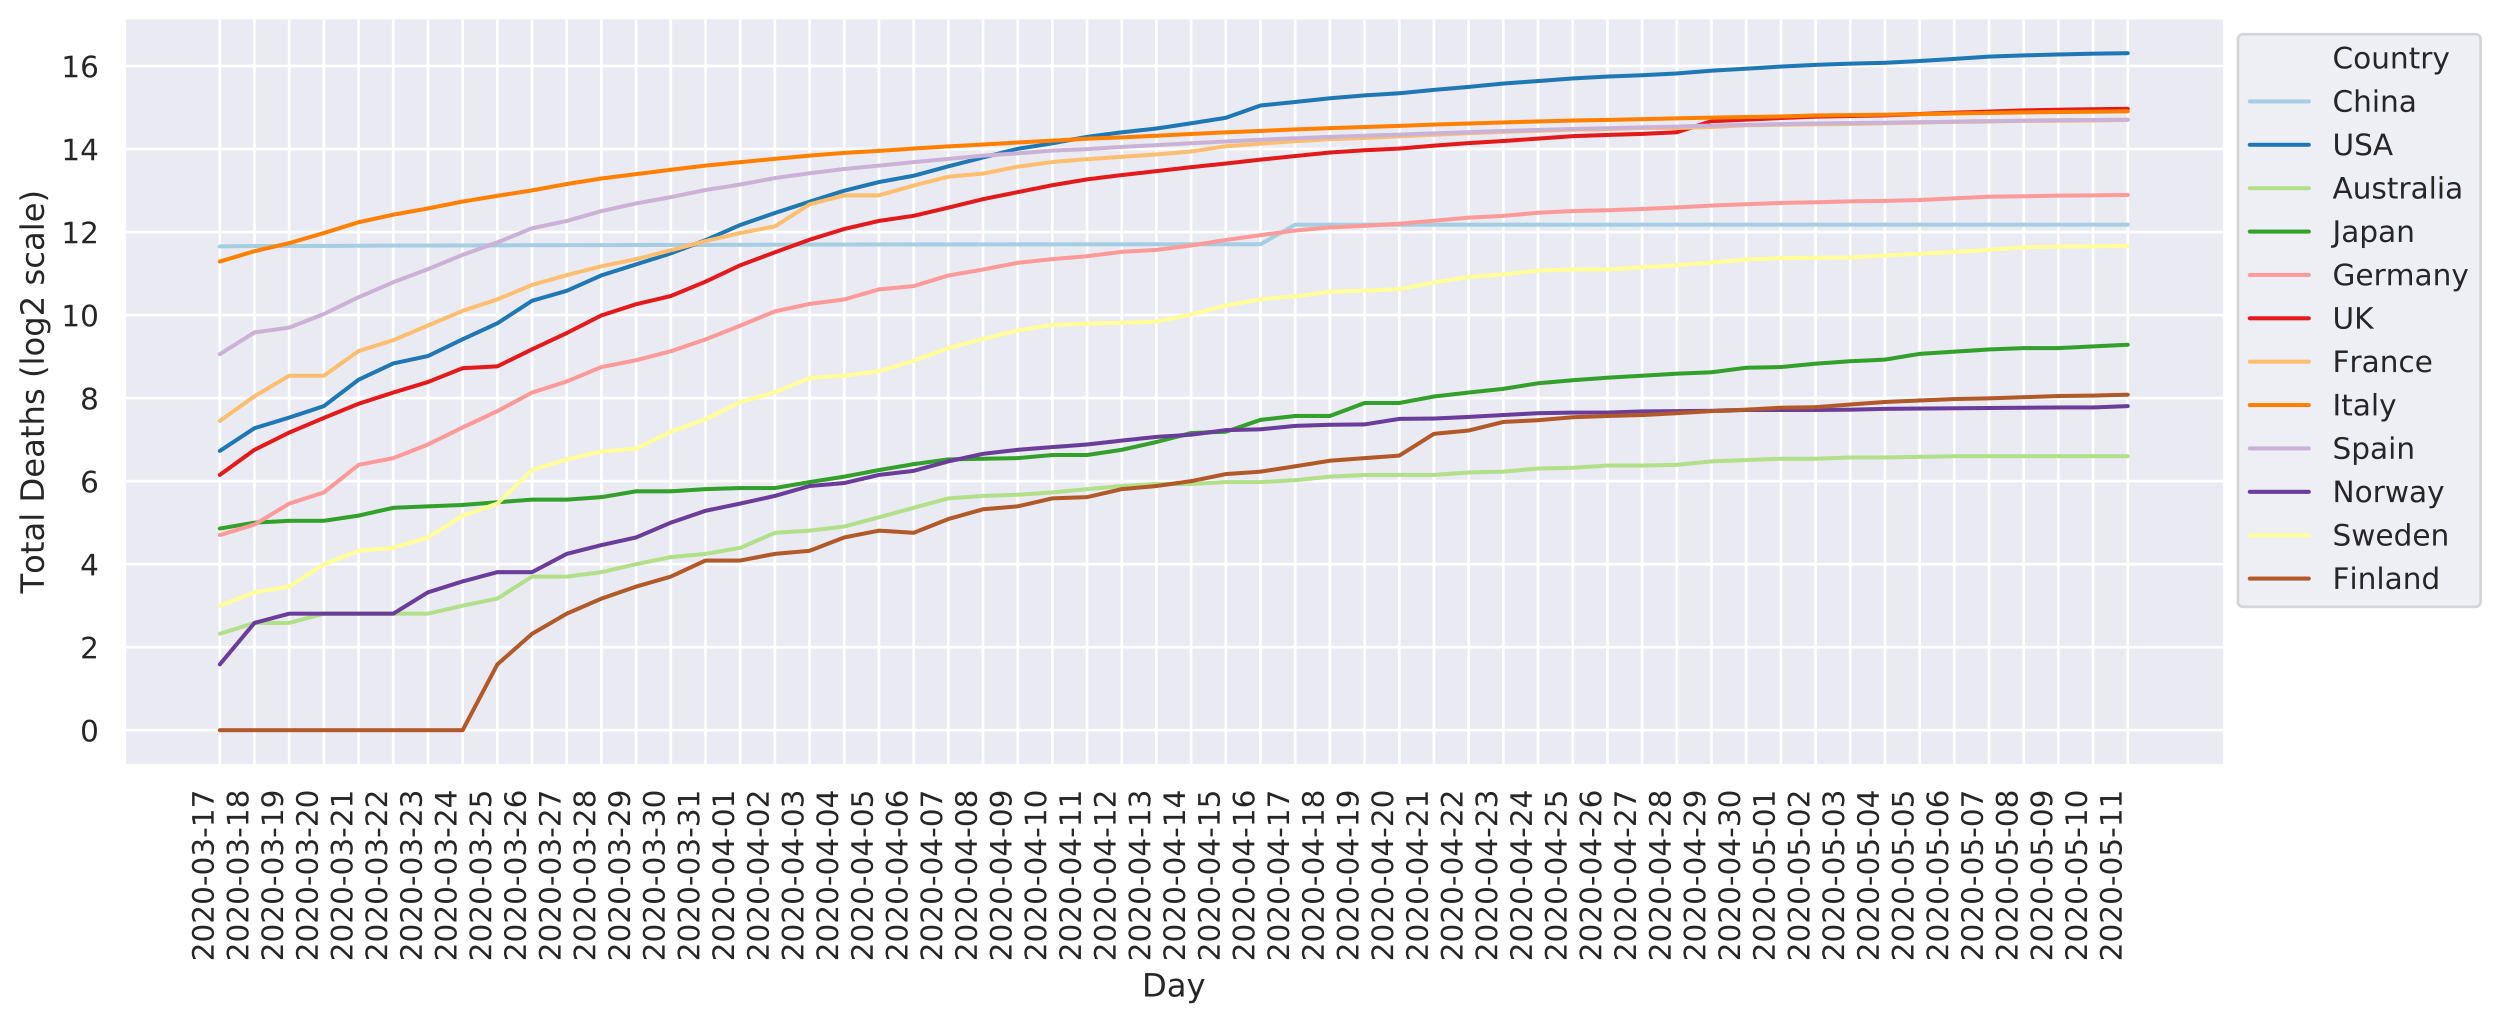 <?xml version="1.0" encoding="utf-8" standalone="no"?>
<!DOCTYPE svg PUBLIC "-//W3C//DTD SVG 1.1//EN"
  "http://www.w3.org/Graphics/SVG/1.1/DTD/svg11.dtd">
<!-- Created with matplotlib (https://matplotlib.org/) -->
<svg height="380.641pt" version="1.1" viewBox="0 0 930.561 380.641" width="930.561pt" xmlns="http://www.w3.org/2000/svg" xmlns:xlink="http://www.w3.org/1999/xlink">
 <defs>
  <style type="text/css">
*{stroke-linecap:butt;stroke-linejoin:round;}
  </style>
 </defs>
 <g id="figure_1">
  <g id="patch_1">
   <path d="M 0 380.641 
L 930.561 380.641 
L 930.561 0 
L 0 0 
z
" style="fill:#ffffff;"/>
  </g>
  <g id="axes_1">
   <g id="patch_2">
    <path d="M 46.311 284.4 
L 827.511 284.4 
L 827.511 7.2 
L 46.311 7.2 
z
" style="fill:#eaeaf2;"/>
   </g>
   <g id="matplotlib.axis_1">
    <g id="xtick_1">
     <g id="line2d_1">
      <path clip-path="url(#pcd6124c0a7)" d="M 81.82 284.4 
L 81.82 7.2 
" style="fill:none;stroke:#ffffff;stroke-linecap:round;"/>
     </g>
     <g id="text_1">
      <!-- 2020-03-17 -->
      <defs>
       <path d="M 19.188 8.297 
L 53.609 8.297 
L 53.609 0 
L 7.328 0 
L 7.328 8.297 
Q 12.938 14.109 22.625 23.891 
Q 32.328 33.688 34.812 36.531 
Q 39.547 41.844 41.422 45.531 
Q 43.312 49.219 43.312 52.781 
Q 43.312 58.594 39.234 62.25 
Q 35.156 65.922 28.609 65.922 
Q 23.969 65.922 18.812 64.312 
Q 13.672 62.703 7.812 59.422 
L 7.812 69.391 
Q 13.766 71.781 18.938 73 
Q 24.125 74.219 28.422 74.219 
Q 39.75 74.219 46.484 68.547 
Q 53.219 62.891 53.219 53.422 
Q 53.219 48.922 51.531 44.891 
Q 49.859 40.875 45.406 35.406 
Q 44.188 33.984 37.641 27.219 
Q 31.109 20.453 19.188 8.297 
z
" id="DejaVuSans-50"/>
       <path d="M 31.781 66.406 
Q 24.172 66.406 20.328 58.906 
Q 16.5 51.422 16.5 36.375 
Q 16.5 21.391 20.328 13.891 
Q 24.172 6.391 31.781 6.391 
Q 39.453 6.391 43.281 13.891 
Q 47.125 21.391 47.125 36.375 
Q 47.125 51.422 43.281 58.906 
Q 39.453 66.406 31.781 66.406 
z
M 31.781 74.219 
Q 44.047 74.219 50.516 64.516 
Q 56.984 54.828 56.984 36.375 
Q 56.984 17.969 50.516 8.266 
Q 44.047 -1.422 31.781 -1.422 
Q 19.531 -1.422 13.062 8.266 
Q 6.594 17.969 6.594 36.375 
Q 6.594 54.828 13.062 64.516 
Q 19.531 74.219 31.781 74.219 
z
" id="DejaVuSans-48"/>
       <path d="M 4.891 31.391 
L 31.203 31.391 
L 31.203 23.391 
L 4.891 23.391 
z
" id="DejaVuSans-45"/>
       <path d="M 40.578 39.312 
Q 47.656 37.797 51.625 33 
Q 55.609 28.219 55.609 21.188 
Q 55.609 10.406 48.188 4.484 
Q 40.766 -1.422 27.094 -1.422 
Q 22.516 -1.422 17.656 -0.516 
Q 12.797 0.391 7.625 2.203 
L 7.625 11.719 
Q 11.719 9.328 16.594 8.109 
Q 21.484 6.891 26.812 6.891 
Q 36.078 6.891 40.938 10.547 
Q 45.797 14.203 45.797 21.188 
Q 45.797 27.641 41.281 31.266 
Q 36.766 34.906 28.719 34.906 
L 20.219 34.906 
L 20.219 43.016 
L 29.109 43.016 
Q 36.375 43.016 40.234 45.922 
Q 44.094 48.828 44.094 54.297 
Q 44.094 59.906 40.109 62.906 
Q 36.141 65.922 28.719 65.922 
Q 24.656 65.922 20.016 65.031 
Q 15.375 64.156 9.812 62.312 
L 9.812 71.094 
Q 15.438 72.656 20.344 73.438 
Q 25.25 74.219 29.594 74.219 
Q 40.828 74.219 47.359 69.109 
Q 53.906 64.016 53.906 55.328 
Q 53.906 49.266 50.438 45.094 
Q 46.969 40.922 40.578 39.312 
z
" id="DejaVuSans-51"/>
       <path d="M 12.406 8.297 
L 28.516 8.297 
L 28.516 63.922 
L 10.984 60.406 
L 10.984 69.391 
L 28.422 72.906 
L 38.281 72.906 
L 38.281 8.297 
L 54.391 8.297 
L 54.391 0 
L 12.406 0 
z
" id="DejaVuSans-49"/>
       <path d="M 8.203 72.906 
L 55.078 72.906 
L 55.078 68.703 
L 28.609 0 
L 18.312 0 
L 43.219 64.594 
L 8.203 64.594 
z
" id="DejaVuSans-55"/>
      </defs>
      <g style="fill:#262626;" transform="translate(79.533 357.827)rotate(-90)scale(0.11 -0.11)">
       <use xlink:href="#DejaVuSans-50"/>
       <use x="63.623" xlink:href="#DejaVuSans-48"/>
       <use x="127.246" xlink:href="#DejaVuSans-50"/>
       <use x="190.869" xlink:href="#DejaVuSans-48"/>
       <use x="254.492" xlink:href="#DejaVuSans-45"/>
       <use x="290.576" xlink:href="#DejaVuSans-48"/>
       <use x="354.199" xlink:href="#DejaVuSans-51"/>
       <use x="417.822" xlink:href="#DejaVuSans-45"/>
       <use x="453.906" xlink:href="#DejaVuSans-49"/>
       <use x="517.529" xlink:href="#DejaVuSans-55"/>
      </g>
     </g>
    </g>
    <g id="xtick_2">
     <g id="line2d_2">
      <path clip-path="url(#pcd6124c0a7)" d="M 94.733 284.4 
L 94.733 7.2 
" style="fill:none;stroke:#ffffff;stroke-linecap:round;"/>
     </g>
     <g id="text_2">
      <!-- 2020-03-18 -->
      <defs>
       <path d="M 31.781 34.625 
Q 24.75 34.625 20.719 30.859 
Q 16.703 27.094 16.703 20.516 
Q 16.703 13.922 20.719 10.156 
Q 24.75 6.391 31.781 6.391 
Q 38.812 6.391 42.859 10.172 
Q 46.922 13.969 46.922 20.516 
Q 46.922 27.094 42.891 30.859 
Q 38.875 34.625 31.781 34.625 
z
M 21.922 38.812 
Q 15.578 40.375 12.031 44.719 
Q 8.5 49.078 8.5 55.328 
Q 8.5 64.062 14.719 69.141 
Q 20.953 74.219 31.781 74.219 
Q 42.672 74.219 48.875 69.141 
Q 55.078 64.062 55.078 55.328 
Q 55.078 49.078 51.531 44.719 
Q 48 40.375 41.703 38.812 
Q 48.828 37.156 52.797 32.312 
Q 56.781 27.484 56.781 20.516 
Q 56.781 9.906 50.312 4.234 
Q 43.844 -1.422 31.781 -1.422 
Q 19.734 -1.422 13.25 4.234 
Q 6.781 9.906 6.781 20.516 
Q 6.781 27.484 10.781 32.312 
Q 14.797 37.156 21.922 38.812 
z
M 18.312 54.391 
Q 18.312 48.734 21.844 45.562 
Q 25.391 42.391 31.781 42.391 
Q 38.141 42.391 41.719 45.562 
Q 45.312 48.734 45.312 54.391 
Q 45.312 60.062 41.719 63.234 
Q 38.141 66.406 31.781 66.406 
Q 25.391 66.406 21.844 63.234 
Q 18.312 60.062 18.312 54.391 
z
" id="DejaVuSans-56"/>
      </defs>
      <g style="fill:#262626;" transform="translate(92.445 357.827)rotate(-90)scale(0.11 -0.11)">
       <use xlink:href="#DejaVuSans-50"/>
       <use x="63.623" xlink:href="#DejaVuSans-48"/>
       <use x="127.246" xlink:href="#DejaVuSans-50"/>
       <use x="190.869" xlink:href="#DejaVuSans-48"/>
       <use x="254.492" xlink:href="#DejaVuSans-45"/>
       <use x="290.576" xlink:href="#DejaVuSans-48"/>
       <use x="354.199" xlink:href="#DejaVuSans-51"/>
       <use x="417.822" xlink:href="#DejaVuSans-45"/>
       <use x="453.906" xlink:href="#DejaVuSans-49"/>
       <use x="517.529" xlink:href="#DejaVuSans-56"/>
      </g>
     </g>
    </g>
    <g id="xtick_3">
     <g id="line2d_3">
      <path clip-path="url(#pcd6124c0a7)" d="M 107.645 284.4 
L 107.645 7.2 
" style="fill:none;stroke:#ffffff;stroke-linecap:round;"/>
     </g>
     <g id="text_3">
      <!-- 2020-03-19 -->
      <defs>
       <path d="M 10.984 1.516 
L 10.984 10.5 
Q 14.703 8.734 18.5 7.812 
Q 22.312 6.891 25.984 6.891 
Q 35.75 6.891 40.891 13.453 
Q 46.047 20.016 46.781 33.406 
Q 43.953 29.203 39.594 26.953 
Q 35.25 24.703 29.984 24.703 
Q 19.047 24.703 12.672 31.312 
Q 6.297 37.938 6.297 49.422 
Q 6.297 60.641 12.938 67.422 
Q 19.578 74.219 30.609 74.219 
Q 43.266 74.219 49.922 64.516 
Q 56.594 54.828 56.594 36.375 
Q 56.594 19.141 48.406 8.859 
Q 40.234 -1.422 26.422 -1.422 
Q 22.703 -1.422 18.891 -0.688 
Q 15.094 0.047 10.984 1.516 
z
M 30.609 32.422 
Q 37.25 32.422 41.125 36.953 
Q 45.016 41.5 45.016 49.422 
Q 45.016 57.281 41.125 61.844 
Q 37.25 66.406 30.609 66.406 
Q 23.969 66.406 20.094 61.844 
Q 16.219 57.281 16.219 49.422 
Q 16.219 41.5 20.094 36.953 
Q 23.969 32.422 30.609 32.422 
z
" id="DejaVuSans-57"/>
      </defs>
      <g style="fill:#262626;" transform="translate(105.357 357.827)rotate(-90)scale(0.11 -0.11)">
       <use xlink:href="#DejaVuSans-50"/>
       <use x="63.623" xlink:href="#DejaVuSans-48"/>
       <use x="127.246" xlink:href="#DejaVuSans-50"/>
       <use x="190.869" xlink:href="#DejaVuSans-48"/>
       <use x="254.492" xlink:href="#DejaVuSans-45"/>
       <use x="290.576" xlink:href="#DejaVuSans-48"/>
       <use x="354.199" xlink:href="#DejaVuSans-51"/>
       <use x="417.822" xlink:href="#DejaVuSans-45"/>
       <use x="453.906" xlink:href="#DejaVuSans-49"/>
       <use x="517.529" xlink:href="#DejaVuSans-57"/>
      </g>
     </g>
    </g>
    <g id="xtick_4">
     <g id="line2d_4">
      <path clip-path="url(#pcd6124c0a7)" d="M 120.558 284.4 
L 120.558 7.2 
" style="fill:none;stroke:#ffffff;stroke-linecap:round;"/>
     </g>
     <g id="text_4">
      <!-- 2020-03-20 -->
      <g style="fill:#262626;" transform="translate(118.27 357.827)rotate(-90)scale(0.11 -0.11)">
       <use xlink:href="#DejaVuSans-50"/>
       <use x="63.623" xlink:href="#DejaVuSans-48"/>
       <use x="127.246" xlink:href="#DejaVuSans-50"/>
       <use x="190.869" xlink:href="#DejaVuSans-48"/>
       <use x="254.492" xlink:href="#DejaVuSans-45"/>
       <use x="290.576" xlink:href="#DejaVuSans-48"/>
       <use x="354.199" xlink:href="#DejaVuSans-51"/>
       <use x="417.822" xlink:href="#DejaVuSans-45"/>
       <use x="453.906" xlink:href="#DejaVuSans-50"/>
       <use x="517.529" xlink:href="#DejaVuSans-48"/>
      </g>
     </g>
    </g>
    <g id="xtick_5">
     <g id="line2d_5">
      <path clip-path="url(#pcd6124c0a7)" d="M 133.47 284.4 
L 133.47 7.2 
" style="fill:none;stroke:#ffffff;stroke-linecap:round;"/>
     </g>
     <g id="text_5">
      <!-- 2020-03-21 -->
      <g style="fill:#262626;" transform="translate(131.182 357.827)rotate(-90)scale(0.11 -0.11)">
       <use xlink:href="#DejaVuSans-50"/>
       <use x="63.623" xlink:href="#DejaVuSans-48"/>
       <use x="127.246" xlink:href="#DejaVuSans-50"/>
       <use x="190.869" xlink:href="#DejaVuSans-48"/>
       <use x="254.492" xlink:href="#DejaVuSans-45"/>
       <use x="290.576" xlink:href="#DejaVuSans-48"/>
       <use x="354.199" xlink:href="#DejaVuSans-51"/>
       <use x="417.822" xlink:href="#DejaVuSans-45"/>
       <use x="453.906" xlink:href="#DejaVuSans-50"/>
       <use x="517.529" xlink:href="#DejaVuSans-49"/>
      </g>
     </g>
    </g>
    <g id="xtick_6">
     <g id="line2d_6">
      <path clip-path="url(#pcd6124c0a7)" d="M 146.382 284.4 
L 146.382 7.2 
" style="fill:none;stroke:#ffffff;stroke-linecap:round;"/>
     </g>
     <g id="text_6">
      <!-- 2020-03-22 -->
      <g style="fill:#262626;" transform="translate(144.095 357.827)rotate(-90)scale(0.11 -0.11)">
       <use xlink:href="#DejaVuSans-50"/>
       <use x="63.623" xlink:href="#DejaVuSans-48"/>
       <use x="127.246" xlink:href="#DejaVuSans-50"/>
       <use x="190.869" xlink:href="#DejaVuSans-48"/>
       <use x="254.492" xlink:href="#DejaVuSans-45"/>
       <use x="290.576" xlink:href="#DejaVuSans-48"/>
       <use x="354.199" xlink:href="#DejaVuSans-51"/>
       <use x="417.822" xlink:href="#DejaVuSans-45"/>
       <use x="453.906" xlink:href="#DejaVuSans-50"/>
       <use x="517.529" xlink:href="#DejaVuSans-50"/>
      </g>
     </g>
    </g>
    <g id="xtick_7">
     <g id="line2d_7">
      <path clip-path="url(#pcd6124c0a7)" d="M 159.295 284.4 
L 159.295 7.2 
" style="fill:none;stroke:#ffffff;stroke-linecap:round;"/>
     </g>
     <g id="text_7">
      <!-- 2020-03-23 -->
      <g style="fill:#262626;" transform="translate(157.007 357.827)rotate(-90)scale(0.11 -0.11)">
       <use xlink:href="#DejaVuSans-50"/>
       <use x="63.623" xlink:href="#DejaVuSans-48"/>
       <use x="127.246" xlink:href="#DejaVuSans-50"/>
       <use x="190.869" xlink:href="#DejaVuSans-48"/>
       <use x="254.492" xlink:href="#DejaVuSans-45"/>
       <use x="290.576" xlink:href="#DejaVuSans-48"/>
       <use x="354.199" xlink:href="#DejaVuSans-51"/>
       <use x="417.822" xlink:href="#DejaVuSans-45"/>
       <use x="453.906" xlink:href="#DejaVuSans-50"/>
       <use x="517.529" xlink:href="#DejaVuSans-51"/>
      </g>
     </g>
    </g>
    <g id="xtick_8">
     <g id="line2d_8">
      <path clip-path="url(#pcd6124c0a7)" d="M 172.207 284.4 
L 172.207 7.2 
" style="fill:none;stroke:#ffffff;stroke-linecap:round;"/>
     </g>
     <g id="text_8">
      <!-- 2020-03-24 -->
      <defs>
       <path d="M 37.797 64.312 
L 12.891 25.391 
L 37.797 25.391 
z
M 35.203 72.906 
L 47.609 72.906 
L 47.609 25.391 
L 58.016 25.391 
L 58.016 17.188 
L 47.609 17.188 
L 47.609 0 
L 37.797 0 
L 37.797 17.188 
L 4.891 17.188 
L 4.891 26.703 
z
" id="DejaVuSans-52"/>
      </defs>
      <g style="fill:#262626;" transform="translate(169.919 357.827)rotate(-90)scale(0.11 -0.11)">
       <use xlink:href="#DejaVuSans-50"/>
       <use x="63.623" xlink:href="#DejaVuSans-48"/>
       <use x="127.246" xlink:href="#DejaVuSans-50"/>
       <use x="190.869" xlink:href="#DejaVuSans-48"/>
       <use x="254.492" xlink:href="#DejaVuSans-45"/>
       <use x="290.576" xlink:href="#DejaVuSans-48"/>
       <use x="354.199" xlink:href="#DejaVuSans-51"/>
       <use x="417.822" xlink:href="#DejaVuSans-45"/>
       <use x="453.906" xlink:href="#DejaVuSans-50"/>
       <use x="517.529" xlink:href="#DejaVuSans-52"/>
      </g>
     </g>
    </g>
    <g id="xtick_9">
     <g id="line2d_9">
      <path clip-path="url(#pcd6124c0a7)" d="M 185.12 284.4 
L 185.12 7.2 
" style="fill:none;stroke:#ffffff;stroke-linecap:round;"/>
     </g>
     <g id="text_9">
      <!-- 2020-03-25 -->
      <defs>
       <path d="M 10.797 72.906 
L 49.516 72.906 
L 49.516 64.594 
L 19.828 64.594 
L 19.828 46.734 
Q 21.969 47.469 24.109 47.828 
Q 26.266 48.188 28.422 48.188 
Q 40.625 48.188 47.75 41.5 
Q 54.891 34.812 54.891 23.391 
Q 54.891 11.625 47.562 5.094 
Q 40.234 -1.422 26.906 -1.422 
Q 22.312 -1.422 17.547 -0.641 
Q 12.797 0.141 7.719 1.703 
L 7.719 11.625 
Q 12.109 9.234 16.797 8.062 
Q 21.484 6.891 26.703 6.891 
Q 35.156 6.891 40.078 11.328 
Q 45.016 15.766 45.016 23.391 
Q 45.016 31 40.078 35.438 
Q 35.156 39.891 26.703 39.891 
Q 22.75 39.891 18.812 39.016 
Q 14.891 38.141 10.797 36.281 
z
" id="DejaVuSans-53"/>
      </defs>
      <g style="fill:#262626;" transform="translate(182.832 357.827)rotate(-90)scale(0.11 -0.11)">
       <use xlink:href="#DejaVuSans-50"/>
       <use x="63.623" xlink:href="#DejaVuSans-48"/>
       <use x="127.246" xlink:href="#DejaVuSans-50"/>
       <use x="190.869" xlink:href="#DejaVuSans-48"/>
       <use x="254.492" xlink:href="#DejaVuSans-45"/>
       <use x="290.576" xlink:href="#DejaVuSans-48"/>
       <use x="354.199" xlink:href="#DejaVuSans-51"/>
       <use x="417.822" xlink:href="#DejaVuSans-45"/>
       <use x="453.906" xlink:href="#DejaVuSans-50"/>
       <use x="517.529" xlink:href="#DejaVuSans-53"/>
      </g>
     </g>
    </g>
    <g id="xtick_10">
     <g id="line2d_10">
      <path clip-path="url(#pcd6124c0a7)" d="M 198.032 284.4 
L 198.032 7.2 
" style="fill:none;stroke:#ffffff;stroke-linecap:round;"/>
     </g>
     <g id="text_10">
      <!-- 2020-03-26 -->
      <defs>
       <path d="M 33.016 40.375 
Q 26.375 40.375 22.484 35.828 
Q 18.609 31.297 18.609 23.391 
Q 18.609 15.531 22.484 10.953 
Q 26.375 6.391 33.016 6.391 
Q 39.656 6.391 43.531 10.953 
Q 47.406 15.531 47.406 23.391 
Q 47.406 31.297 43.531 35.828 
Q 39.656 40.375 33.016 40.375 
z
M 52.594 71.297 
L 52.594 62.312 
Q 48.875 64.062 45.094 64.984 
Q 41.312 65.922 37.594 65.922 
Q 27.828 65.922 22.672 59.328 
Q 17.531 52.734 16.797 39.406 
Q 19.672 43.656 24.016 45.922 
Q 28.375 48.188 33.594 48.188 
Q 44.578 48.188 50.953 41.516 
Q 57.328 34.859 57.328 23.391 
Q 57.328 12.156 50.688 5.359 
Q 44.047 -1.422 33.016 -1.422 
Q 20.359 -1.422 13.672 8.266 
Q 6.984 17.969 6.984 36.375 
Q 6.984 53.656 15.188 63.938 
Q 23.391 74.219 37.203 74.219 
Q 40.922 74.219 44.703 73.484 
Q 48.484 72.75 52.594 71.297 
z
" id="DejaVuSans-54"/>
      </defs>
      <g style="fill:#262626;" transform="translate(195.744 357.827)rotate(-90)scale(0.11 -0.11)">
       <use xlink:href="#DejaVuSans-50"/>
       <use x="63.623" xlink:href="#DejaVuSans-48"/>
       <use x="127.246" xlink:href="#DejaVuSans-50"/>
       <use x="190.869" xlink:href="#DejaVuSans-48"/>
       <use x="254.492" xlink:href="#DejaVuSans-45"/>
       <use x="290.576" xlink:href="#DejaVuSans-48"/>
       <use x="354.199" xlink:href="#DejaVuSans-51"/>
       <use x="417.822" xlink:href="#DejaVuSans-45"/>
       <use x="453.906" xlink:href="#DejaVuSans-50"/>
       <use x="517.529" xlink:href="#DejaVuSans-54"/>
      </g>
     </g>
    </g>
    <g id="xtick_11">
     <g id="line2d_11">
      <path clip-path="url(#pcd6124c0a7)" d="M 210.944 284.4 
L 210.944 7.2 
" style="fill:none;stroke:#ffffff;stroke-linecap:round;"/>
     </g>
     <g id="text_11">
      <!-- 2020-03-27 -->
      <g style="fill:#262626;" transform="translate(208.657 357.827)rotate(-90)scale(0.11 -0.11)">
       <use xlink:href="#DejaVuSans-50"/>
       <use x="63.623" xlink:href="#DejaVuSans-48"/>
       <use x="127.246" xlink:href="#DejaVuSans-50"/>
       <use x="190.869" xlink:href="#DejaVuSans-48"/>
       <use x="254.492" xlink:href="#DejaVuSans-45"/>
       <use x="290.576" xlink:href="#DejaVuSans-48"/>
       <use x="354.199" xlink:href="#DejaVuSans-51"/>
       <use x="417.822" xlink:href="#DejaVuSans-45"/>
       <use x="453.906" xlink:href="#DejaVuSans-50"/>
       <use x="517.529" xlink:href="#DejaVuSans-55"/>
      </g>
     </g>
    </g>
    <g id="xtick_12">
     <g id="line2d_12">
      <path clip-path="url(#pcd6124c0a7)" d="M 223.857 284.4 
L 223.857 7.2 
" style="fill:none;stroke:#ffffff;stroke-linecap:round;"/>
     </g>
     <g id="text_12">
      <!-- 2020-03-28 -->
      <g style="fill:#262626;" transform="translate(221.569 357.827)rotate(-90)scale(0.11 -0.11)">
       <use xlink:href="#DejaVuSans-50"/>
       <use x="63.623" xlink:href="#DejaVuSans-48"/>
       <use x="127.246" xlink:href="#DejaVuSans-50"/>
       <use x="190.869" xlink:href="#DejaVuSans-48"/>
       <use x="254.492" xlink:href="#DejaVuSans-45"/>
       <use x="290.576" xlink:href="#DejaVuSans-48"/>
       <use x="354.199" xlink:href="#DejaVuSans-51"/>
       <use x="417.822" xlink:href="#DejaVuSans-45"/>
       <use x="453.906" xlink:href="#DejaVuSans-50"/>
       <use x="517.529" xlink:href="#DejaVuSans-56"/>
      </g>
     </g>
    </g>
    <g id="xtick_13">
     <g id="line2d_13">
      <path clip-path="url(#pcd6124c0a7)" d="M 236.769 284.4 
L 236.769 7.2 
" style="fill:none;stroke:#ffffff;stroke-linecap:round;"/>
     </g>
     <g id="text_13">
      <!-- 2020-03-29 -->
      <g style="fill:#262626;" transform="translate(234.481 357.827)rotate(-90)scale(0.11 -0.11)">
       <use xlink:href="#DejaVuSans-50"/>
       <use x="63.623" xlink:href="#DejaVuSans-48"/>
       <use x="127.246" xlink:href="#DejaVuSans-50"/>
       <use x="190.869" xlink:href="#DejaVuSans-48"/>
       <use x="254.492" xlink:href="#DejaVuSans-45"/>
       <use x="290.576" xlink:href="#DejaVuSans-48"/>
       <use x="354.199" xlink:href="#DejaVuSans-51"/>
       <use x="417.822" xlink:href="#DejaVuSans-45"/>
       <use x="453.906" xlink:href="#DejaVuSans-50"/>
       <use x="517.529" xlink:href="#DejaVuSans-57"/>
      </g>
     </g>
    </g>
    <g id="xtick_14">
     <g id="line2d_14">
      <path clip-path="url(#pcd6124c0a7)" d="M 249.681 284.4 
L 249.681 7.2 
" style="fill:none;stroke:#ffffff;stroke-linecap:round;"/>
     </g>
     <g id="text_14">
      <!-- 2020-03-30 -->
      <g style="fill:#262626;" transform="translate(247.394 357.827)rotate(-90)scale(0.11 -0.11)">
       <use xlink:href="#DejaVuSans-50"/>
       <use x="63.623" xlink:href="#DejaVuSans-48"/>
       <use x="127.246" xlink:href="#DejaVuSans-50"/>
       <use x="190.869" xlink:href="#DejaVuSans-48"/>
       <use x="254.492" xlink:href="#DejaVuSans-45"/>
       <use x="290.576" xlink:href="#DejaVuSans-48"/>
       <use x="354.199" xlink:href="#DejaVuSans-51"/>
       <use x="417.822" xlink:href="#DejaVuSans-45"/>
       <use x="453.906" xlink:href="#DejaVuSans-51"/>
       <use x="517.529" xlink:href="#DejaVuSans-48"/>
      </g>
     </g>
    </g>
    <g id="xtick_15">
     <g id="line2d_15">
      <path clip-path="url(#pcd6124c0a7)" d="M 262.594 284.4 
L 262.594 7.2 
" style="fill:none;stroke:#ffffff;stroke-linecap:round;"/>
     </g>
     <g id="text_15">
      <!-- 2020-03-31 -->
      <g style="fill:#262626;" transform="translate(260.306 357.827)rotate(-90)scale(0.11 -0.11)">
       <use xlink:href="#DejaVuSans-50"/>
       <use x="63.623" xlink:href="#DejaVuSans-48"/>
       <use x="127.246" xlink:href="#DejaVuSans-50"/>
       <use x="190.869" xlink:href="#DejaVuSans-48"/>
       <use x="254.492" xlink:href="#DejaVuSans-45"/>
       <use x="290.576" xlink:href="#DejaVuSans-48"/>
       <use x="354.199" xlink:href="#DejaVuSans-51"/>
       <use x="417.822" xlink:href="#DejaVuSans-45"/>
       <use x="453.906" xlink:href="#DejaVuSans-51"/>
       <use x="517.529" xlink:href="#DejaVuSans-49"/>
      </g>
     </g>
    </g>
    <g id="xtick_16">
     <g id="line2d_16">
      <path clip-path="url(#pcd6124c0a7)" d="M 275.506 284.4 
L 275.506 7.2 
" style="fill:none;stroke:#ffffff;stroke-linecap:round;"/>
     </g>
     <g id="text_16">
      <!-- 2020-04-01 -->
      <g style="fill:#262626;" transform="translate(273.219 357.827)rotate(-90)scale(0.11 -0.11)">
       <use xlink:href="#DejaVuSans-50"/>
       <use x="63.623" xlink:href="#DejaVuSans-48"/>
       <use x="127.246" xlink:href="#DejaVuSans-50"/>
       <use x="190.869" xlink:href="#DejaVuSans-48"/>
       <use x="254.492" xlink:href="#DejaVuSans-45"/>
       <use x="290.576" xlink:href="#DejaVuSans-48"/>
       <use x="354.199" xlink:href="#DejaVuSans-52"/>
       <use x="417.822" xlink:href="#DejaVuSans-45"/>
       <use x="453.906" xlink:href="#DejaVuSans-48"/>
       <use x="517.529" xlink:href="#DejaVuSans-49"/>
      </g>
     </g>
    </g>
    <g id="xtick_17">
     <g id="line2d_17">
      <path clip-path="url(#pcd6124c0a7)" d="M 288.419 284.4 
L 288.419 7.2 
" style="fill:none;stroke:#ffffff;stroke-linecap:round;"/>
     </g>
     <g id="text_17">
      <!-- 2020-04-02 -->
      <g style="fill:#262626;" transform="translate(286.131 357.827)rotate(-90)scale(0.11 -0.11)">
       <use xlink:href="#DejaVuSans-50"/>
       <use x="63.623" xlink:href="#DejaVuSans-48"/>
       <use x="127.246" xlink:href="#DejaVuSans-50"/>
       <use x="190.869" xlink:href="#DejaVuSans-48"/>
       <use x="254.492" xlink:href="#DejaVuSans-45"/>
       <use x="290.576" xlink:href="#DejaVuSans-48"/>
       <use x="354.199" xlink:href="#DejaVuSans-52"/>
       <use x="417.822" xlink:href="#DejaVuSans-45"/>
       <use x="453.906" xlink:href="#DejaVuSans-48"/>
       <use x="517.529" xlink:href="#DejaVuSans-50"/>
      </g>
     </g>
    </g>
    <g id="xtick_18">
     <g id="line2d_18">
      <path clip-path="url(#pcd6124c0a7)" d="M 301.331 284.4 
L 301.331 7.2 
" style="fill:none;stroke:#ffffff;stroke-linecap:round;"/>
     </g>
     <g id="text_18">
      <!-- 2020-04-03 -->
      <g style="fill:#262626;" transform="translate(299.043 357.827)rotate(-90)scale(0.11 -0.11)">
       <use xlink:href="#DejaVuSans-50"/>
       <use x="63.623" xlink:href="#DejaVuSans-48"/>
       <use x="127.246" xlink:href="#DejaVuSans-50"/>
       <use x="190.869" xlink:href="#DejaVuSans-48"/>
       <use x="254.492" xlink:href="#DejaVuSans-45"/>
       <use x="290.576" xlink:href="#DejaVuSans-48"/>
       <use x="354.199" xlink:href="#DejaVuSans-52"/>
       <use x="417.822" xlink:href="#DejaVuSans-45"/>
       <use x="453.906" xlink:href="#DejaVuSans-48"/>
       <use x="517.529" xlink:href="#DejaVuSans-51"/>
      </g>
     </g>
    </g>
    <g id="xtick_19">
     <g id="line2d_19">
      <path clip-path="url(#pcd6124c0a7)" d="M 314.243 284.4 
L 314.243 7.2 
" style="fill:none;stroke:#ffffff;stroke-linecap:round;"/>
     </g>
     <g id="text_19">
      <!-- 2020-04-04 -->
      <g style="fill:#262626;" transform="translate(311.956 357.827)rotate(-90)scale(0.11 -0.11)">
       <use xlink:href="#DejaVuSans-50"/>
       <use x="63.623" xlink:href="#DejaVuSans-48"/>
       <use x="127.246" xlink:href="#DejaVuSans-50"/>
       <use x="190.869" xlink:href="#DejaVuSans-48"/>
       <use x="254.492" xlink:href="#DejaVuSans-45"/>
       <use x="290.576" xlink:href="#DejaVuSans-48"/>
       <use x="354.199" xlink:href="#DejaVuSans-52"/>
       <use x="417.822" xlink:href="#DejaVuSans-45"/>
       <use x="453.906" xlink:href="#DejaVuSans-48"/>
       <use x="517.529" xlink:href="#DejaVuSans-52"/>
      </g>
     </g>
    </g>
    <g id="xtick_20">
     <g id="line2d_20">
      <path clip-path="url(#pcd6124c0a7)" d="M 327.156 284.4 
L 327.156 7.2 
" style="fill:none;stroke:#ffffff;stroke-linecap:round;"/>
     </g>
     <g id="text_20">
      <!-- 2020-04-05 -->
      <g style="fill:#262626;" transform="translate(324.868 357.827)rotate(-90)scale(0.11 -0.11)">
       <use xlink:href="#DejaVuSans-50"/>
       <use x="63.623" xlink:href="#DejaVuSans-48"/>
       <use x="127.246" xlink:href="#DejaVuSans-50"/>
       <use x="190.869" xlink:href="#DejaVuSans-48"/>
       <use x="254.492" xlink:href="#DejaVuSans-45"/>
       <use x="290.576" xlink:href="#DejaVuSans-48"/>
       <use x="354.199" xlink:href="#DejaVuSans-52"/>
       <use x="417.822" xlink:href="#DejaVuSans-45"/>
       <use x="453.906" xlink:href="#DejaVuSans-48"/>
       <use x="517.529" xlink:href="#DejaVuSans-53"/>
      </g>
     </g>
    </g>
    <g id="xtick_21">
     <g id="line2d_21">
      <path clip-path="url(#pcd6124c0a7)" d="M 340.068 284.4 
L 340.068 7.2 
" style="fill:none;stroke:#ffffff;stroke-linecap:round;"/>
     </g>
     <g id="text_21">
      <!-- 2020-04-06 -->
      <g style="fill:#262626;" transform="translate(337.781 357.827)rotate(-90)scale(0.11 -0.11)">
       <use xlink:href="#DejaVuSans-50"/>
       <use x="63.623" xlink:href="#DejaVuSans-48"/>
       <use x="127.246" xlink:href="#DejaVuSans-50"/>
       <use x="190.869" xlink:href="#DejaVuSans-48"/>
       <use x="254.492" xlink:href="#DejaVuSans-45"/>
       <use x="290.576" xlink:href="#DejaVuSans-48"/>
       <use x="354.199" xlink:href="#DejaVuSans-52"/>
       <use x="417.822" xlink:href="#DejaVuSans-45"/>
       <use x="453.906" xlink:href="#DejaVuSans-48"/>
       <use x="517.529" xlink:href="#DejaVuSans-54"/>
      </g>
     </g>
    </g>
    <g id="xtick_22">
     <g id="line2d_22">
      <path clip-path="url(#pcd6124c0a7)" d="M 352.981 284.4 
L 352.981 7.2 
" style="fill:none;stroke:#ffffff;stroke-linecap:round;"/>
     </g>
     <g id="text_22">
      <!-- 2020-04-07 -->
      <g style="fill:#262626;" transform="translate(350.693 357.827)rotate(-90)scale(0.11 -0.11)">
       <use xlink:href="#DejaVuSans-50"/>
       <use x="63.623" xlink:href="#DejaVuSans-48"/>
       <use x="127.246" xlink:href="#DejaVuSans-50"/>
       <use x="190.869" xlink:href="#DejaVuSans-48"/>
       <use x="254.492" xlink:href="#DejaVuSans-45"/>
       <use x="290.576" xlink:href="#DejaVuSans-48"/>
       <use x="354.199" xlink:href="#DejaVuSans-52"/>
       <use x="417.822" xlink:href="#DejaVuSans-45"/>
       <use x="453.906" xlink:href="#DejaVuSans-48"/>
       <use x="517.529" xlink:href="#DejaVuSans-55"/>
      </g>
     </g>
    </g>
    <g id="xtick_23">
     <g id="line2d_23">
      <path clip-path="url(#pcd6124c0a7)" d="M 365.893 284.4 
L 365.893 7.2 
" style="fill:none;stroke:#ffffff;stroke-linecap:round;"/>
     </g>
     <g id="text_23">
      <!-- 2020-04-08 -->
      <g style="fill:#262626;" transform="translate(363.605 357.827)rotate(-90)scale(0.11 -0.11)">
       <use xlink:href="#DejaVuSans-50"/>
       <use x="63.623" xlink:href="#DejaVuSans-48"/>
       <use x="127.246" xlink:href="#DejaVuSans-50"/>
       <use x="190.869" xlink:href="#DejaVuSans-48"/>
       <use x="254.492" xlink:href="#DejaVuSans-45"/>
       <use x="290.576" xlink:href="#DejaVuSans-48"/>
       <use x="354.199" xlink:href="#DejaVuSans-52"/>
       <use x="417.822" xlink:href="#DejaVuSans-45"/>
       <use x="453.906" xlink:href="#DejaVuSans-48"/>
       <use x="517.529" xlink:href="#DejaVuSans-56"/>
      </g>
     </g>
    </g>
    <g id="xtick_24">
     <g id="line2d_24">
      <path clip-path="url(#pcd6124c0a7)" d="M 378.805 284.4 
L 378.805 7.2 
" style="fill:none;stroke:#ffffff;stroke-linecap:round;"/>
     </g>
     <g id="text_24">
      <!-- 2020-04-09 -->
      <g style="fill:#262626;" transform="translate(376.518 357.827)rotate(-90)scale(0.11 -0.11)">
       <use xlink:href="#DejaVuSans-50"/>
       <use x="63.623" xlink:href="#DejaVuSans-48"/>
       <use x="127.246" xlink:href="#DejaVuSans-50"/>
       <use x="190.869" xlink:href="#DejaVuSans-48"/>
       <use x="254.492" xlink:href="#DejaVuSans-45"/>
       <use x="290.576" xlink:href="#DejaVuSans-48"/>
       <use x="354.199" xlink:href="#DejaVuSans-52"/>
       <use x="417.822" xlink:href="#DejaVuSans-45"/>
       <use x="453.906" xlink:href="#DejaVuSans-48"/>
       <use x="517.529" xlink:href="#DejaVuSans-57"/>
      </g>
     </g>
    </g>
    <g id="xtick_25">
     <g id="line2d_25">
      <path clip-path="url(#pcd6124c0a7)" d="M 391.718 284.4 
L 391.718 7.2 
" style="fill:none;stroke:#ffffff;stroke-linecap:round;"/>
     </g>
     <g id="text_25">
      <!-- 2020-04-10 -->
      <g style="fill:#262626;" transform="translate(389.43 357.827)rotate(-90)scale(0.11 -0.11)">
       <use xlink:href="#DejaVuSans-50"/>
       <use x="63.623" xlink:href="#DejaVuSans-48"/>
       <use x="127.246" xlink:href="#DejaVuSans-50"/>
       <use x="190.869" xlink:href="#DejaVuSans-48"/>
       <use x="254.492" xlink:href="#DejaVuSans-45"/>
       <use x="290.576" xlink:href="#DejaVuSans-48"/>
       <use x="354.199" xlink:href="#DejaVuSans-52"/>
       <use x="417.822" xlink:href="#DejaVuSans-45"/>
       <use x="453.906" xlink:href="#DejaVuSans-49"/>
       <use x="517.529" xlink:href="#DejaVuSans-48"/>
      </g>
     </g>
    </g>
    <g id="xtick_26">
     <g id="line2d_26">
      <path clip-path="url(#pcd6124c0a7)" d="M 404.63 284.4 
L 404.63 7.2 
" style="fill:none;stroke:#ffffff;stroke-linecap:round;"/>
     </g>
     <g id="text_26">
      <!-- 2020-04-11 -->
      <g style="fill:#262626;" transform="translate(402.343 357.827)rotate(-90)scale(0.11 -0.11)">
       <use xlink:href="#DejaVuSans-50"/>
       <use x="63.623" xlink:href="#DejaVuSans-48"/>
       <use x="127.246" xlink:href="#DejaVuSans-50"/>
       <use x="190.869" xlink:href="#DejaVuSans-48"/>
       <use x="254.492" xlink:href="#DejaVuSans-45"/>
       <use x="290.576" xlink:href="#DejaVuSans-48"/>
       <use x="354.199" xlink:href="#DejaVuSans-52"/>
       <use x="417.822" xlink:href="#DejaVuSans-45"/>
       <use x="453.906" xlink:href="#DejaVuSans-49"/>
       <use x="517.529" xlink:href="#DejaVuSans-49"/>
      </g>
     </g>
    </g>
    <g id="xtick_27">
     <g id="line2d_27">
      <path clip-path="url(#pcd6124c0a7)" d="M 417.543 284.4 
L 417.543 7.2 
" style="fill:none;stroke:#ffffff;stroke-linecap:round;"/>
     </g>
     <g id="text_27">
      <!-- 2020-04-12 -->
      <g style="fill:#262626;" transform="translate(415.255 357.827)rotate(-90)scale(0.11 -0.11)">
       <use xlink:href="#DejaVuSans-50"/>
       <use x="63.623" xlink:href="#DejaVuSans-48"/>
       <use x="127.246" xlink:href="#DejaVuSans-50"/>
       <use x="190.869" xlink:href="#DejaVuSans-48"/>
       <use x="254.492" xlink:href="#DejaVuSans-45"/>
       <use x="290.576" xlink:href="#DejaVuSans-48"/>
       <use x="354.199" xlink:href="#DejaVuSans-52"/>
       <use x="417.822" xlink:href="#DejaVuSans-45"/>
       <use x="453.906" xlink:href="#DejaVuSans-49"/>
       <use x="517.529" xlink:href="#DejaVuSans-50"/>
      </g>
     </g>
    </g>
    <g id="xtick_28">
     <g id="line2d_28">
      <path clip-path="url(#pcd6124c0a7)" d="M 430.455 284.4 
L 430.455 7.2 
" style="fill:none;stroke:#ffffff;stroke-linecap:round;"/>
     </g>
     <g id="text_28">
      <!-- 2020-04-13 -->
      <g style="fill:#262626;" transform="translate(428.167 357.827)rotate(-90)scale(0.11 -0.11)">
       <use xlink:href="#DejaVuSans-50"/>
       <use x="63.623" xlink:href="#DejaVuSans-48"/>
       <use x="127.246" xlink:href="#DejaVuSans-50"/>
       <use x="190.869" xlink:href="#DejaVuSans-48"/>
       <use x="254.492" xlink:href="#DejaVuSans-45"/>
       <use x="290.576" xlink:href="#DejaVuSans-48"/>
       <use x="354.199" xlink:href="#DejaVuSans-52"/>
       <use x="417.822" xlink:href="#DejaVuSans-45"/>
       <use x="453.906" xlink:href="#DejaVuSans-49"/>
       <use x="517.529" xlink:href="#DejaVuSans-51"/>
      </g>
     </g>
    </g>
    <g id="xtick_29">
     <g id="line2d_29">
      <path clip-path="url(#pcd6124c0a7)" d="M 443.367 284.4 
L 443.367 7.2 
" style="fill:none;stroke:#ffffff;stroke-linecap:round;"/>
     </g>
     <g id="text_29">
      <!-- 2020-04-14 -->
      <g style="fill:#262626;" transform="translate(441.08 357.827)rotate(-90)scale(0.11 -0.11)">
       <use xlink:href="#DejaVuSans-50"/>
       <use x="63.623" xlink:href="#DejaVuSans-48"/>
       <use x="127.246" xlink:href="#DejaVuSans-50"/>
       <use x="190.869" xlink:href="#DejaVuSans-48"/>
       <use x="254.492" xlink:href="#DejaVuSans-45"/>
       <use x="290.576" xlink:href="#DejaVuSans-48"/>
       <use x="354.199" xlink:href="#DejaVuSans-52"/>
       <use x="417.822" xlink:href="#DejaVuSans-45"/>
       <use x="453.906" xlink:href="#DejaVuSans-49"/>
       <use x="517.529" xlink:href="#DejaVuSans-52"/>
      </g>
     </g>
    </g>
    <g id="xtick_30">
     <g id="line2d_30">
      <path clip-path="url(#pcd6124c0a7)" d="M 456.28 284.4 
L 456.28 7.2 
" style="fill:none;stroke:#ffffff;stroke-linecap:round;"/>
     </g>
     <g id="text_30">
      <!-- 2020-04-15 -->
      <g style="fill:#262626;" transform="translate(453.992 357.827)rotate(-90)scale(0.11 -0.11)">
       <use xlink:href="#DejaVuSans-50"/>
       <use x="63.623" xlink:href="#DejaVuSans-48"/>
       <use x="127.246" xlink:href="#DejaVuSans-50"/>
       <use x="190.869" xlink:href="#DejaVuSans-48"/>
       <use x="254.492" xlink:href="#DejaVuSans-45"/>
       <use x="290.576" xlink:href="#DejaVuSans-48"/>
       <use x="354.199" xlink:href="#DejaVuSans-52"/>
       <use x="417.822" xlink:href="#DejaVuSans-45"/>
       <use x="453.906" xlink:href="#DejaVuSans-49"/>
       <use x="517.529" xlink:href="#DejaVuSans-53"/>
      </g>
     </g>
    </g>
    <g id="xtick_31">
     <g id="line2d_31">
      <path clip-path="url(#pcd6124c0a7)" d="M 469.192 284.4 
L 469.192 7.2 
" style="fill:none;stroke:#ffffff;stroke-linecap:round;"/>
     </g>
     <g id="text_31">
      <!-- 2020-04-16 -->
      <g style="fill:#262626;" transform="translate(466.905 357.827)rotate(-90)scale(0.11 -0.11)">
       <use xlink:href="#DejaVuSans-50"/>
       <use x="63.623" xlink:href="#DejaVuSans-48"/>
       <use x="127.246" xlink:href="#DejaVuSans-50"/>
       <use x="190.869" xlink:href="#DejaVuSans-48"/>
       <use x="254.492" xlink:href="#DejaVuSans-45"/>
       <use x="290.576" xlink:href="#DejaVuSans-48"/>
       <use x="354.199" xlink:href="#DejaVuSans-52"/>
       <use x="417.822" xlink:href="#DejaVuSans-45"/>
       <use x="453.906" xlink:href="#DejaVuSans-49"/>
       <use x="517.529" xlink:href="#DejaVuSans-54"/>
      </g>
     </g>
    </g>
    <g id="xtick_32">
     <g id="line2d_32">
      <path clip-path="url(#pcd6124c0a7)" d="M 482.105 284.4 
L 482.105 7.2 
" style="fill:none;stroke:#ffffff;stroke-linecap:round;"/>
     </g>
     <g id="text_32">
      <!-- 2020-04-17 -->
      <g style="fill:#262626;" transform="translate(479.817 357.827)rotate(-90)scale(0.11 -0.11)">
       <use xlink:href="#DejaVuSans-50"/>
       <use x="63.623" xlink:href="#DejaVuSans-48"/>
       <use x="127.246" xlink:href="#DejaVuSans-50"/>
       <use x="190.869" xlink:href="#DejaVuSans-48"/>
       <use x="254.492" xlink:href="#DejaVuSans-45"/>
       <use x="290.576" xlink:href="#DejaVuSans-48"/>
       <use x="354.199" xlink:href="#DejaVuSans-52"/>
       <use x="417.822" xlink:href="#DejaVuSans-45"/>
       <use x="453.906" xlink:href="#DejaVuSans-49"/>
       <use x="517.529" xlink:href="#DejaVuSans-55"/>
      </g>
     </g>
    </g>
    <g id="xtick_33">
     <g id="line2d_33">
      <path clip-path="url(#pcd6124c0a7)" d="M 495.017 284.4 
L 495.017 7.2 
" style="fill:none;stroke:#ffffff;stroke-linecap:round;"/>
     </g>
     <g id="text_33">
      <!-- 2020-04-18 -->
      <g style="fill:#262626;" transform="translate(492.729 357.827)rotate(-90)scale(0.11 -0.11)">
       <use xlink:href="#DejaVuSans-50"/>
       <use x="63.623" xlink:href="#DejaVuSans-48"/>
       <use x="127.246" xlink:href="#DejaVuSans-50"/>
       <use x="190.869" xlink:href="#DejaVuSans-48"/>
       <use x="254.492" xlink:href="#DejaVuSans-45"/>
       <use x="290.576" xlink:href="#DejaVuSans-48"/>
       <use x="354.199" xlink:href="#DejaVuSans-52"/>
       <use x="417.822" xlink:href="#DejaVuSans-45"/>
       <use x="453.906" xlink:href="#DejaVuSans-49"/>
       <use x="517.529" xlink:href="#DejaVuSans-56"/>
      </g>
     </g>
    </g>
    <g id="xtick_34">
     <g id="line2d_34">
      <path clip-path="url(#pcd6124c0a7)" d="M 507.929 284.4 
L 507.929 7.2 
" style="fill:none;stroke:#ffffff;stroke-linecap:round;"/>
     </g>
     <g id="text_34">
      <!-- 2020-04-19 -->
      <g style="fill:#262626;" transform="translate(505.642 357.827)rotate(-90)scale(0.11 -0.11)">
       <use xlink:href="#DejaVuSans-50"/>
       <use x="63.623" xlink:href="#DejaVuSans-48"/>
       <use x="127.246" xlink:href="#DejaVuSans-50"/>
       <use x="190.869" xlink:href="#DejaVuSans-48"/>
       <use x="254.492" xlink:href="#DejaVuSans-45"/>
       <use x="290.576" xlink:href="#DejaVuSans-48"/>
       <use x="354.199" xlink:href="#DejaVuSans-52"/>
       <use x="417.822" xlink:href="#DejaVuSans-45"/>
       <use x="453.906" xlink:href="#DejaVuSans-49"/>
       <use x="517.529" xlink:href="#DejaVuSans-57"/>
      </g>
     </g>
    </g>
    <g id="xtick_35">
     <g id="line2d_35">
      <path clip-path="url(#pcd6124c0a7)" d="M 520.842 284.4 
L 520.842 7.2 
" style="fill:none;stroke:#ffffff;stroke-linecap:round;"/>
     </g>
     <g id="text_35">
      <!-- 2020-04-20 -->
      <g style="fill:#262626;" transform="translate(518.554 357.827)rotate(-90)scale(0.11 -0.11)">
       <use xlink:href="#DejaVuSans-50"/>
       <use x="63.623" xlink:href="#DejaVuSans-48"/>
       <use x="127.246" xlink:href="#DejaVuSans-50"/>
       <use x="190.869" xlink:href="#DejaVuSans-48"/>
       <use x="254.492" xlink:href="#DejaVuSans-45"/>
       <use x="290.576" xlink:href="#DejaVuSans-48"/>
       <use x="354.199" xlink:href="#DejaVuSans-52"/>
       <use x="417.822" xlink:href="#DejaVuSans-45"/>
       <use x="453.906" xlink:href="#DejaVuSans-50"/>
       <use x="517.529" xlink:href="#DejaVuSans-48"/>
      </g>
     </g>
    </g>
    <g id="xtick_36">
     <g id="line2d_36">
      <path clip-path="url(#pcd6124c0a7)" d="M 533.754 284.4 
L 533.754 7.2 
" style="fill:none;stroke:#ffffff;stroke-linecap:round;"/>
     </g>
     <g id="text_36">
      <!-- 2020-04-21 -->
      <g style="fill:#262626;" transform="translate(531.467 357.827)rotate(-90)scale(0.11 -0.11)">
       <use xlink:href="#DejaVuSans-50"/>
       <use x="63.623" xlink:href="#DejaVuSans-48"/>
       <use x="127.246" xlink:href="#DejaVuSans-50"/>
       <use x="190.869" xlink:href="#DejaVuSans-48"/>
       <use x="254.492" xlink:href="#DejaVuSans-45"/>
       <use x="290.576" xlink:href="#DejaVuSans-48"/>
       <use x="354.199" xlink:href="#DejaVuSans-52"/>
       <use x="417.822" xlink:href="#DejaVuSans-45"/>
       <use x="453.906" xlink:href="#DejaVuSans-50"/>
       <use x="517.529" xlink:href="#DejaVuSans-49"/>
      </g>
     </g>
    </g>
    <g id="xtick_37">
     <g id="line2d_37">
      <path clip-path="url(#pcd6124c0a7)" d="M 546.667 284.4 
L 546.667 7.2 
" style="fill:none;stroke:#ffffff;stroke-linecap:round;"/>
     </g>
     <g id="text_37">
      <!-- 2020-04-22 -->
      <g style="fill:#262626;" transform="translate(544.379 357.827)rotate(-90)scale(0.11 -0.11)">
       <use xlink:href="#DejaVuSans-50"/>
       <use x="63.623" xlink:href="#DejaVuSans-48"/>
       <use x="127.246" xlink:href="#DejaVuSans-50"/>
       <use x="190.869" xlink:href="#DejaVuSans-48"/>
       <use x="254.492" xlink:href="#DejaVuSans-45"/>
       <use x="290.576" xlink:href="#DejaVuSans-48"/>
       <use x="354.199" xlink:href="#DejaVuSans-52"/>
       <use x="417.822" xlink:href="#DejaVuSans-45"/>
       <use x="453.906" xlink:href="#DejaVuSans-50"/>
       <use x="517.529" xlink:href="#DejaVuSans-50"/>
      </g>
     </g>
    </g>
    <g id="xtick_38">
     <g id="line2d_38">
      <path clip-path="url(#pcd6124c0a7)" d="M 559.579 284.4 
L 559.579 7.2 
" style="fill:none;stroke:#ffffff;stroke-linecap:round;"/>
     </g>
     <g id="text_38">
      <!-- 2020-04-23 -->
      <g style="fill:#262626;" transform="translate(557.291 357.827)rotate(-90)scale(0.11 -0.11)">
       <use xlink:href="#DejaVuSans-50"/>
       <use x="63.623" xlink:href="#DejaVuSans-48"/>
       <use x="127.246" xlink:href="#DejaVuSans-50"/>
       <use x="190.869" xlink:href="#DejaVuSans-48"/>
       <use x="254.492" xlink:href="#DejaVuSans-45"/>
       <use x="290.576" xlink:href="#DejaVuSans-48"/>
       <use x="354.199" xlink:href="#DejaVuSans-52"/>
       <use x="417.822" xlink:href="#DejaVuSans-45"/>
       <use x="453.906" xlink:href="#DejaVuSans-50"/>
       <use x="517.529" xlink:href="#DejaVuSans-51"/>
      </g>
     </g>
    </g>
    <g id="xtick_39">
     <g id="line2d_39">
      <path clip-path="url(#pcd6124c0a7)" d="M 572.491 284.4 
L 572.491 7.2 
" style="fill:none;stroke:#ffffff;stroke-linecap:round;"/>
     </g>
     <g id="text_39">
      <!-- 2020-04-24 -->
      <g style="fill:#262626;" transform="translate(570.204 357.827)rotate(-90)scale(0.11 -0.11)">
       <use xlink:href="#DejaVuSans-50"/>
       <use x="63.623" xlink:href="#DejaVuSans-48"/>
       <use x="127.246" xlink:href="#DejaVuSans-50"/>
       <use x="190.869" xlink:href="#DejaVuSans-48"/>
       <use x="254.492" xlink:href="#DejaVuSans-45"/>
       <use x="290.576" xlink:href="#DejaVuSans-48"/>
       <use x="354.199" xlink:href="#DejaVuSans-52"/>
       <use x="417.822" xlink:href="#DejaVuSans-45"/>
       <use x="453.906" xlink:href="#DejaVuSans-50"/>
       <use x="517.529" xlink:href="#DejaVuSans-52"/>
      </g>
     </g>
    </g>
    <g id="xtick_40">
     <g id="line2d_40">
      <path clip-path="url(#pcd6124c0a7)" d="M 585.404 284.4 
L 585.404 7.2 
" style="fill:none;stroke:#ffffff;stroke-linecap:round;"/>
     </g>
     <g id="text_40">
      <!-- 2020-04-25 -->
      <g style="fill:#262626;" transform="translate(583.116 357.827)rotate(-90)scale(0.11 -0.11)">
       <use xlink:href="#DejaVuSans-50"/>
       <use x="63.623" xlink:href="#DejaVuSans-48"/>
       <use x="127.246" xlink:href="#DejaVuSans-50"/>
       <use x="190.869" xlink:href="#DejaVuSans-48"/>
       <use x="254.492" xlink:href="#DejaVuSans-45"/>
       <use x="290.576" xlink:href="#DejaVuSans-48"/>
       <use x="354.199" xlink:href="#DejaVuSans-52"/>
       <use x="417.822" xlink:href="#DejaVuSans-45"/>
       <use x="453.906" xlink:href="#DejaVuSans-50"/>
       <use x="517.529" xlink:href="#DejaVuSans-53"/>
      </g>
     </g>
    </g>
    <g id="xtick_41">
     <g id="line2d_41">
      <path clip-path="url(#pcd6124c0a7)" d="M 598.316 284.4 
L 598.316 7.2 
" style="fill:none;stroke:#ffffff;stroke-linecap:round;"/>
     </g>
     <g id="text_41">
      <!-- 2020-04-26 -->
      <g style="fill:#262626;" transform="translate(596.029 357.827)rotate(-90)scale(0.11 -0.11)">
       <use xlink:href="#DejaVuSans-50"/>
       <use x="63.623" xlink:href="#DejaVuSans-48"/>
       <use x="127.246" xlink:href="#DejaVuSans-50"/>
       <use x="190.869" xlink:href="#DejaVuSans-48"/>
       <use x="254.492" xlink:href="#DejaVuSans-45"/>
       <use x="290.576" xlink:href="#DejaVuSans-48"/>
       <use x="354.199" xlink:href="#DejaVuSans-52"/>
       <use x="417.822" xlink:href="#DejaVuSans-45"/>
       <use x="453.906" xlink:href="#DejaVuSans-50"/>
       <use x="517.529" xlink:href="#DejaVuSans-54"/>
      </g>
     </g>
    </g>
    <g id="xtick_42">
     <g id="line2d_42">
      <path clip-path="url(#pcd6124c0a7)" d="M 611.229 284.4 
L 611.229 7.2 
" style="fill:none;stroke:#ffffff;stroke-linecap:round;"/>
     </g>
     <g id="text_42">
      <!-- 2020-04-27 -->
      <g style="fill:#262626;" transform="translate(608.941 357.827)rotate(-90)scale(0.11 -0.11)">
       <use xlink:href="#DejaVuSans-50"/>
       <use x="63.623" xlink:href="#DejaVuSans-48"/>
       <use x="127.246" xlink:href="#DejaVuSans-50"/>
       <use x="190.869" xlink:href="#DejaVuSans-48"/>
       <use x="254.492" xlink:href="#DejaVuSans-45"/>
       <use x="290.576" xlink:href="#DejaVuSans-48"/>
       <use x="354.199" xlink:href="#DejaVuSans-52"/>
       <use x="417.822" xlink:href="#DejaVuSans-45"/>
       <use x="453.906" xlink:href="#DejaVuSans-50"/>
       <use x="517.529" xlink:href="#DejaVuSans-55"/>
      </g>
     </g>
    </g>
    <g id="xtick_43">
     <g id="line2d_43">
      <path clip-path="url(#pcd6124c0a7)" d="M 624.141 284.4 
L 624.141 7.2 
" style="fill:none;stroke:#ffffff;stroke-linecap:round;"/>
     </g>
     <g id="text_43">
      <!-- 2020-04-28 -->
      <g style="fill:#262626;" transform="translate(621.853 357.827)rotate(-90)scale(0.11 -0.11)">
       <use xlink:href="#DejaVuSans-50"/>
       <use x="63.623" xlink:href="#DejaVuSans-48"/>
       <use x="127.246" xlink:href="#DejaVuSans-50"/>
       <use x="190.869" xlink:href="#DejaVuSans-48"/>
       <use x="254.492" xlink:href="#DejaVuSans-45"/>
       <use x="290.576" xlink:href="#DejaVuSans-48"/>
       <use x="354.199" xlink:href="#DejaVuSans-52"/>
       <use x="417.822" xlink:href="#DejaVuSans-45"/>
       <use x="453.906" xlink:href="#DejaVuSans-50"/>
       <use x="517.529" xlink:href="#DejaVuSans-56"/>
      </g>
     </g>
    </g>
    <g id="xtick_44">
     <g id="line2d_44">
      <path clip-path="url(#pcd6124c0a7)" d="M 637.053 284.4 
L 637.053 7.2 
" style="fill:none;stroke:#ffffff;stroke-linecap:round;"/>
     </g>
     <g id="text_44">
      <!-- 2020-04-29 -->
      <g style="fill:#262626;" transform="translate(634.766 357.827)rotate(-90)scale(0.11 -0.11)">
       <use xlink:href="#DejaVuSans-50"/>
       <use x="63.623" xlink:href="#DejaVuSans-48"/>
       <use x="127.246" xlink:href="#DejaVuSans-50"/>
       <use x="190.869" xlink:href="#DejaVuSans-48"/>
       <use x="254.492" xlink:href="#DejaVuSans-45"/>
       <use x="290.576" xlink:href="#DejaVuSans-48"/>
       <use x="354.199" xlink:href="#DejaVuSans-52"/>
       <use x="417.822" xlink:href="#DejaVuSans-45"/>
       <use x="453.906" xlink:href="#DejaVuSans-50"/>
       <use x="517.529" xlink:href="#DejaVuSans-57"/>
      </g>
     </g>
    </g>
    <g id="xtick_45">
     <g id="line2d_45">
      <path clip-path="url(#pcd6124c0a7)" d="M 649.966 284.4 
L 649.966 7.2 
" style="fill:none;stroke:#ffffff;stroke-linecap:round;"/>
     </g>
     <g id="text_45">
      <!-- 2020-04-30 -->
      <g style="fill:#262626;" transform="translate(647.678 357.827)rotate(-90)scale(0.11 -0.11)">
       <use xlink:href="#DejaVuSans-50"/>
       <use x="63.623" xlink:href="#DejaVuSans-48"/>
       <use x="127.246" xlink:href="#DejaVuSans-50"/>
       <use x="190.869" xlink:href="#DejaVuSans-48"/>
       <use x="254.492" xlink:href="#DejaVuSans-45"/>
       <use x="290.576" xlink:href="#DejaVuSans-48"/>
       <use x="354.199" xlink:href="#DejaVuSans-52"/>
       <use x="417.822" xlink:href="#DejaVuSans-45"/>
       <use x="453.906" xlink:href="#DejaVuSans-51"/>
       <use x="517.529" xlink:href="#DejaVuSans-48"/>
      </g>
     </g>
    </g>
    <g id="xtick_46">
     <g id="line2d_46">
      <path clip-path="url(#pcd6124c0a7)" d="M 662.878 284.4 
L 662.878 7.2 
" style="fill:none;stroke:#ffffff;stroke-linecap:round;"/>
     </g>
     <g id="text_46">
      <!-- 2020-05-01 -->
      <g style="fill:#262626;" transform="translate(660.591 357.827)rotate(-90)scale(0.11 -0.11)">
       <use xlink:href="#DejaVuSans-50"/>
       <use x="63.623" xlink:href="#DejaVuSans-48"/>
       <use x="127.246" xlink:href="#DejaVuSans-50"/>
       <use x="190.869" xlink:href="#DejaVuSans-48"/>
       <use x="254.492" xlink:href="#DejaVuSans-45"/>
       <use x="290.576" xlink:href="#DejaVuSans-48"/>
       <use x="354.199" xlink:href="#DejaVuSans-53"/>
       <use x="417.822" xlink:href="#DejaVuSans-45"/>
       <use x="453.906" xlink:href="#DejaVuSans-48"/>
       <use x="517.529" xlink:href="#DejaVuSans-49"/>
      </g>
     </g>
    </g>
    <g id="xtick_47">
     <g id="line2d_47">
      <path clip-path="url(#pcd6124c0a7)" d="M 675.791 284.4 
L 675.791 7.2 
" style="fill:none;stroke:#ffffff;stroke-linecap:round;"/>
     </g>
     <g id="text_47">
      <!-- 2020-05-02 -->
      <g style="fill:#262626;" transform="translate(673.503 357.827)rotate(-90)scale(0.11 -0.11)">
       <use xlink:href="#DejaVuSans-50"/>
       <use x="63.623" xlink:href="#DejaVuSans-48"/>
       <use x="127.246" xlink:href="#DejaVuSans-50"/>
       <use x="190.869" xlink:href="#DejaVuSans-48"/>
       <use x="254.492" xlink:href="#DejaVuSans-45"/>
       <use x="290.576" xlink:href="#DejaVuSans-48"/>
       <use x="354.199" xlink:href="#DejaVuSans-53"/>
       <use x="417.822" xlink:href="#DejaVuSans-45"/>
       <use x="453.906" xlink:href="#DejaVuSans-48"/>
       <use x="517.529" xlink:href="#DejaVuSans-50"/>
      </g>
     </g>
    </g>
    <g id="xtick_48">
     <g id="line2d_48">
      <path clip-path="url(#pcd6124c0a7)" d="M 688.703 284.4 
L 688.703 7.2 
" style="fill:none;stroke:#ffffff;stroke-linecap:round;"/>
     </g>
     <g id="text_48">
      <!-- 2020-05-03 -->
      <g style="fill:#262626;" transform="translate(686.415 357.827)rotate(-90)scale(0.11 -0.11)">
       <use xlink:href="#DejaVuSans-50"/>
       <use x="63.623" xlink:href="#DejaVuSans-48"/>
       <use x="127.246" xlink:href="#DejaVuSans-50"/>
       <use x="190.869" xlink:href="#DejaVuSans-48"/>
       <use x="254.492" xlink:href="#DejaVuSans-45"/>
       <use x="290.576" xlink:href="#DejaVuSans-48"/>
       <use x="354.199" xlink:href="#DejaVuSans-53"/>
       <use x="417.822" xlink:href="#DejaVuSans-45"/>
       <use x="453.906" xlink:href="#DejaVuSans-48"/>
       <use x="517.529" xlink:href="#DejaVuSans-51"/>
      </g>
     </g>
    </g>
    <g id="xtick_49">
     <g id="line2d_49">
      <path clip-path="url(#pcd6124c0a7)" d="M 701.615 284.4 
L 701.615 7.2 
" style="fill:none;stroke:#ffffff;stroke-linecap:round;"/>
     </g>
     <g id="text_49">
      <!-- 2020-05-04 -->
      <g style="fill:#262626;" transform="translate(699.328 357.827)rotate(-90)scale(0.11 -0.11)">
       <use xlink:href="#DejaVuSans-50"/>
       <use x="63.623" xlink:href="#DejaVuSans-48"/>
       <use x="127.246" xlink:href="#DejaVuSans-50"/>
       <use x="190.869" xlink:href="#DejaVuSans-48"/>
       <use x="254.492" xlink:href="#DejaVuSans-45"/>
       <use x="290.576" xlink:href="#DejaVuSans-48"/>
       <use x="354.199" xlink:href="#DejaVuSans-53"/>
       <use x="417.822" xlink:href="#DejaVuSans-45"/>
       <use x="453.906" xlink:href="#DejaVuSans-48"/>
       <use x="517.529" xlink:href="#DejaVuSans-52"/>
      </g>
     </g>
    </g>
    <g id="xtick_50">
     <g id="line2d_50">
      <path clip-path="url(#pcd6124c0a7)" d="M 714.528 284.4 
L 714.528 7.2 
" style="fill:none;stroke:#ffffff;stroke-linecap:round;"/>
     </g>
     <g id="text_50">
      <!-- 2020-05-05 -->
      <g style="fill:#262626;" transform="translate(712.24 357.827)rotate(-90)scale(0.11 -0.11)">
       <use xlink:href="#DejaVuSans-50"/>
       <use x="63.623" xlink:href="#DejaVuSans-48"/>
       <use x="127.246" xlink:href="#DejaVuSans-50"/>
       <use x="190.869" xlink:href="#DejaVuSans-48"/>
       <use x="254.492" xlink:href="#DejaVuSans-45"/>
       <use x="290.576" xlink:href="#DejaVuSans-48"/>
       <use x="354.199" xlink:href="#DejaVuSans-53"/>
       <use x="417.822" xlink:href="#DejaVuSans-45"/>
       <use x="453.906" xlink:href="#DejaVuSans-48"/>
       <use x="517.529" xlink:href="#DejaVuSans-53"/>
      </g>
     </g>
    </g>
    <g id="xtick_51">
     <g id="line2d_51">
      <path clip-path="url(#pcd6124c0a7)" d="M 727.44 284.4 
L 727.44 7.2 
" style="fill:none;stroke:#ffffff;stroke-linecap:round;"/>
     </g>
     <g id="text_51">
      <!-- 2020-05-06 -->
      <g style="fill:#262626;" transform="translate(725.153 357.827)rotate(-90)scale(0.11 -0.11)">
       <use xlink:href="#DejaVuSans-50"/>
       <use x="63.623" xlink:href="#DejaVuSans-48"/>
       <use x="127.246" xlink:href="#DejaVuSans-50"/>
       <use x="190.869" xlink:href="#DejaVuSans-48"/>
       <use x="254.492" xlink:href="#DejaVuSans-45"/>
       <use x="290.576" xlink:href="#DejaVuSans-48"/>
       <use x="354.199" xlink:href="#DejaVuSans-53"/>
       <use x="417.822" xlink:href="#DejaVuSans-45"/>
       <use x="453.906" xlink:href="#DejaVuSans-48"/>
       <use x="517.529" xlink:href="#DejaVuSans-54"/>
      </g>
     </g>
    </g>
    <g id="xtick_52">
     <g id="line2d_52">
      <path clip-path="url(#pcd6124c0a7)" d="M 740.353 284.4 
L 740.353 7.2 
" style="fill:none;stroke:#ffffff;stroke-linecap:round;"/>
     </g>
     <g id="text_52">
      <!-- 2020-05-07 -->
      <g style="fill:#262626;" transform="translate(738.065 357.827)rotate(-90)scale(0.11 -0.11)">
       <use xlink:href="#DejaVuSans-50"/>
       <use x="63.623" xlink:href="#DejaVuSans-48"/>
       <use x="127.246" xlink:href="#DejaVuSans-50"/>
       <use x="190.869" xlink:href="#DejaVuSans-48"/>
       <use x="254.492" xlink:href="#DejaVuSans-45"/>
       <use x="290.576" xlink:href="#DejaVuSans-48"/>
       <use x="354.199" xlink:href="#DejaVuSans-53"/>
       <use x="417.822" xlink:href="#DejaVuSans-45"/>
       <use x="453.906" xlink:href="#DejaVuSans-48"/>
       <use x="517.529" xlink:href="#DejaVuSans-55"/>
      </g>
     </g>
    </g>
    <g id="xtick_53">
     <g id="line2d_53">
      <path clip-path="url(#pcd6124c0a7)" d="M 753.265 284.4 
L 753.265 7.2 
" style="fill:none;stroke:#ffffff;stroke-linecap:round;"/>
     </g>
     <g id="text_53">
      <!-- 2020-05-08 -->
      <g style="fill:#262626;" transform="translate(750.977 357.827)rotate(-90)scale(0.11 -0.11)">
       <use xlink:href="#DejaVuSans-50"/>
       <use x="63.623" xlink:href="#DejaVuSans-48"/>
       <use x="127.246" xlink:href="#DejaVuSans-50"/>
       <use x="190.869" xlink:href="#DejaVuSans-48"/>
       <use x="254.492" xlink:href="#DejaVuSans-45"/>
       <use x="290.576" xlink:href="#DejaVuSans-48"/>
       <use x="354.199" xlink:href="#DejaVuSans-53"/>
       <use x="417.822" xlink:href="#DejaVuSans-45"/>
       <use x="453.906" xlink:href="#DejaVuSans-48"/>
       <use x="517.529" xlink:href="#DejaVuSans-56"/>
      </g>
     </g>
    </g>
    <g id="xtick_54">
     <g id="line2d_54">
      <path clip-path="url(#pcd6124c0a7)" d="M 766.177 284.4 
L 766.177 7.2 
" style="fill:none;stroke:#ffffff;stroke-linecap:round;"/>
     </g>
     <g id="text_54">
      <!-- 2020-05-09 -->
      <g style="fill:#262626;" transform="translate(763.89 357.827)rotate(-90)scale(0.11 -0.11)">
       <use xlink:href="#DejaVuSans-50"/>
       <use x="63.623" xlink:href="#DejaVuSans-48"/>
       <use x="127.246" xlink:href="#DejaVuSans-50"/>
       <use x="190.869" xlink:href="#DejaVuSans-48"/>
       <use x="254.492" xlink:href="#DejaVuSans-45"/>
       <use x="290.576" xlink:href="#DejaVuSans-48"/>
       <use x="354.199" xlink:href="#DejaVuSans-53"/>
       <use x="417.822" xlink:href="#DejaVuSans-45"/>
       <use x="453.906" xlink:href="#DejaVuSans-48"/>
       <use x="517.529" xlink:href="#DejaVuSans-57"/>
      </g>
     </g>
    </g>
    <g id="xtick_55">
     <g id="line2d_55">
      <path clip-path="url(#pcd6124c0a7)" d="M 779.09 284.4 
L 779.09 7.2 
" style="fill:none;stroke:#ffffff;stroke-linecap:round;"/>
     </g>
     <g id="text_55">
      <!-- 2020-05-10 -->
      <g style="fill:#262626;" transform="translate(776.802 357.827)rotate(-90)scale(0.11 -0.11)">
       <use xlink:href="#DejaVuSans-50"/>
       <use x="63.623" xlink:href="#DejaVuSans-48"/>
       <use x="127.246" xlink:href="#DejaVuSans-50"/>
       <use x="190.869" xlink:href="#DejaVuSans-48"/>
       <use x="254.492" xlink:href="#DejaVuSans-45"/>
       <use x="290.576" xlink:href="#DejaVuSans-48"/>
       <use x="354.199" xlink:href="#DejaVuSans-53"/>
       <use x="417.822" xlink:href="#DejaVuSans-45"/>
       <use x="453.906" xlink:href="#DejaVuSans-49"/>
       <use x="517.529" xlink:href="#DejaVuSans-48"/>
      </g>
     </g>
    </g>
    <g id="xtick_56">
     <g id="line2d_56">
      <path clip-path="url(#pcd6124c0a7)" d="M 792.002 284.4 
L 792.002 7.2 
" style="fill:none;stroke:#ffffff;stroke-linecap:round;"/>
     </g>
     <g id="text_56">
      <!-- 2020-05-11 -->
      <g style="fill:#262626;" transform="translate(789.715 357.827)rotate(-90)scale(0.11 -0.11)">
       <use xlink:href="#DejaVuSans-50"/>
       <use x="63.623" xlink:href="#DejaVuSans-48"/>
       <use x="127.246" xlink:href="#DejaVuSans-50"/>
       <use x="190.869" xlink:href="#DejaVuSans-48"/>
       <use x="254.492" xlink:href="#DejaVuSans-45"/>
       <use x="290.576" xlink:href="#DejaVuSans-48"/>
       <use x="354.199" xlink:href="#DejaVuSans-53"/>
       <use x="417.822" xlink:href="#DejaVuSans-45"/>
       <use x="453.906" xlink:href="#DejaVuSans-49"/>
       <use x="517.529" xlink:href="#DejaVuSans-49"/>
      </g>
     </g>
    </g>
    <g id="text_57">
     <!-- Day -->
     <defs>
      <path d="M 19.672 64.797 
L 19.672 8.109 
L 31.594 8.109 
Q 46.688 8.109 53.688 14.938 
Q 60.688 21.781 60.688 36.531 
Q 60.688 51.172 53.688 57.984 
Q 46.688 64.797 31.594 64.797 
z
M 9.812 72.906 
L 30.078 72.906 
Q 51.266 72.906 61.172 64.094 
Q 71.094 55.281 71.094 36.531 
Q 71.094 17.672 61.125 8.828 
Q 51.172 0 30.078 0 
L 9.812 0 
z
" id="DejaVuSans-68"/>
      <path d="M 34.281 27.484 
Q 23.391 27.484 19.188 25 
Q 14.984 22.516 14.984 16.5 
Q 14.984 11.719 18.141 8.906 
Q 21.297 6.109 26.703 6.109 
Q 34.188 6.109 38.703 11.406 
Q 43.219 16.703 43.219 25.484 
L 43.219 27.484 
z
M 52.203 31.203 
L 52.203 0 
L 43.219 0 
L 43.219 8.297 
Q 40.141 3.328 35.547 0.953 
Q 30.953 -1.422 24.312 -1.422 
Q 15.922 -1.422 10.953 3.297 
Q 6 8.016 6 15.922 
Q 6 25.141 12.172 29.828 
Q 18.359 34.516 30.609 34.516 
L 43.219 34.516 
L 43.219 35.406 
Q 43.219 41.609 39.141 45 
Q 35.062 48.391 27.688 48.391 
Q 23 48.391 18.547 47.266 
Q 14.109 46.141 10.016 43.891 
L 10.016 52.203 
Q 14.938 54.109 19.578 55.047 
Q 24.219 56 28.609 56 
Q 40.484 56 46.344 49.844 
Q 52.203 43.703 52.203 31.203 
z
" id="DejaVuSans-97"/>
      <path d="M 32.172 -5.078 
Q 28.375 -14.844 24.75 -17.812 
Q 21.141 -20.797 15.094 -20.797 
L 7.906 -20.797 
L 7.906 -13.281 
L 13.188 -13.281 
Q 16.891 -13.281 18.938 -11.516 
Q 21 -9.766 23.484 -3.219 
L 25.094 0.875 
L 2.984 54.688 
L 12.5 54.688 
L 29.594 11.922 
L 46.688 54.688 
L 56.203 54.688 
z
" id="DejaVuSans-121"/>
     </defs>
     <g style="fill:#262626;" transform="translate(425.063 370.945)scale(0.12 -0.12)">
      <use xlink:href="#DejaVuSans-68"/>
      <use x="77.002" xlink:href="#DejaVuSans-97"/>
      <use x="138.281" xlink:href="#DejaVuSans-121"/>
     </g>
    </g>
   </g>
   <g id="matplotlib.axis_2">
    <g id="ytick_1">
     <g id="line2d_57">
      <path clip-path="url(#pcd6124c0a7)" d="M 46.311 271.8 
L 827.511 271.8 
" style="fill:none;stroke:#ffffff;stroke-linecap:round;"/>
     </g>
     <g id="text_58">
      <!-- 0 -->
      <g style="fill:#262626;" transform="translate(29.812 275.979)scale(0.11 -0.11)">
       <use xlink:href="#DejaVuSans-48"/>
      </g>
     </g>
    </g>
    <g id="ytick_2">
     <g id="line2d_58">
      <path clip-path="url(#pcd6124c0a7)" d="M 46.311 240.897 
L 827.511 240.897 
" style="fill:none;stroke:#ffffff;stroke-linecap:round;"/>
     </g>
     <g id="text_59">
      <!-- 2 -->
      <g style="fill:#262626;" transform="translate(29.812 245.076)scale(0.11 -0.11)">
       <use xlink:href="#DejaVuSans-50"/>
      </g>
     </g>
    </g>
    <g id="ytick_3">
     <g id="line2d_59">
      <path clip-path="url(#pcd6124c0a7)" d="M 46.311 209.993 
L 827.511 209.993 
" style="fill:none;stroke:#ffffff;stroke-linecap:round;"/>
     </g>
     <g id="text_60">
      <!-- 4 -->
      <g style="fill:#262626;" transform="translate(29.812 214.172)scale(0.11 -0.11)">
       <use xlink:href="#DejaVuSans-52"/>
      </g>
     </g>
    </g>
    <g id="ytick_4">
     <g id="line2d_60">
      <path clip-path="url(#pcd6124c0a7)" d="M 46.311 179.09 
L 827.511 179.09 
" style="fill:none;stroke:#ffffff;stroke-linecap:round;"/>
     </g>
     <g id="text_61">
      <!-- 6 -->
      <g style="fill:#262626;" transform="translate(29.812 183.269)scale(0.11 -0.11)">
       <use xlink:href="#DejaVuSans-54"/>
      </g>
     </g>
    </g>
    <g id="ytick_5">
     <g id="line2d_61">
      <path clip-path="url(#pcd6124c0a7)" d="M 46.311 148.186 
L 827.511 148.186 
" style="fill:none;stroke:#ffffff;stroke-linecap:round;"/>
     </g>
     <g id="text_62">
      <!-- 8 -->
      <g style="fill:#262626;" transform="translate(29.812 152.365)scale(0.11 -0.11)">
       <use xlink:href="#DejaVuSans-56"/>
      </g>
     </g>
    </g>
    <g id="ytick_6">
     <g id="line2d_62">
      <path clip-path="url(#pcd6124c0a7)" d="M 46.311 117.283 
L 827.511 117.283 
" style="fill:none;stroke:#ffffff;stroke-linecap:round;"/>
     </g>
     <g id="text_63">
      <!-- 10 -->
      <g style="fill:#262626;" transform="translate(22.814 121.462)scale(0.11 -0.11)">
       <use xlink:href="#DejaVuSans-49"/>
       <use x="63.623" xlink:href="#DejaVuSans-48"/>
      </g>
     </g>
    </g>
    <g id="ytick_7">
     <g id="line2d_63">
      <path clip-path="url(#pcd6124c0a7)" d="M 46.311 86.379 
L 827.511 86.379 
" style="fill:none;stroke:#ffffff;stroke-linecap:round;"/>
     </g>
     <g id="text_64">
      <!-- 12 -->
      <g style="fill:#262626;" transform="translate(22.814 90.559)scale(0.11 -0.11)">
       <use xlink:href="#DejaVuSans-49"/>
       <use x="63.623" xlink:href="#DejaVuSans-50"/>
      </g>
     </g>
    </g>
    <g id="ytick_8">
     <g id="line2d_64">
      <path clip-path="url(#pcd6124c0a7)" d="M 46.311 55.476 
L 827.511 55.476 
" style="fill:none;stroke:#ffffff;stroke-linecap:round;"/>
     </g>
     <g id="text_65">
      <!-- 14 -->
      <g style="fill:#262626;" transform="translate(22.814 59.655)scale(0.11 -0.11)">
       <use xlink:href="#DejaVuSans-49"/>
       <use x="63.623" xlink:href="#DejaVuSans-52"/>
      </g>
     </g>
    </g>
    <g id="ytick_9">
     <g id="line2d_65">
      <path clip-path="url(#pcd6124c0a7)" d="M 46.311 24.573 
L 827.511 24.573 
" style="fill:none;stroke:#ffffff;stroke-linecap:round;"/>
     </g>
     <g id="text_66">
      <!-- 16 -->
      <g style="fill:#262626;" transform="translate(22.814 28.752)scale(0.11 -0.11)">
       <use xlink:href="#DejaVuSans-49"/>
       <use x="63.623" xlink:href="#DejaVuSans-54"/>
      </g>
     </g>
    </g>
    <g id="text_67">
     <!-- Total Deaths (log2 scale) -->
     <defs>
      <path d="M -0.297 72.906 
L 61.375 72.906 
L 61.375 64.594 
L 35.5 64.594 
L 35.5 0 
L 25.594 0 
L 25.594 64.594 
L -0.297 64.594 
z
" id="DejaVuSans-84"/>
      <path d="M 30.609 48.391 
Q 23.391 48.391 19.188 42.75 
Q 14.984 37.109 14.984 27.297 
Q 14.984 17.484 19.156 11.844 
Q 23.344 6.203 30.609 6.203 
Q 37.797 6.203 41.984 11.859 
Q 46.188 17.531 46.188 27.297 
Q 46.188 37.016 41.984 42.703 
Q 37.797 48.391 30.609 48.391 
z
M 30.609 56 
Q 42.328 56 49.016 48.375 
Q 55.719 40.766 55.719 27.297 
Q 55.719 13.875 49.016 6.219 
Q 42.328 -1.422 30.609 -1.422 
Q 18.844 -1.422 12.172 6.219 
Q 5.516 13.875 5.516 27.297 
Q 5.516 40.766 12.172 48.375 
Q 18.844 56 30.609 56 
z
" id="DejaVuSans-111"/>
      <path d="M 18.312 70.219 
L 18.312 54.688 
L 36.812 54.688 
L 36.812 47.703 
L 18.312 47.703 
L 18.312 18.016 
Q 18.312 11.328 20.141 9.422 
Q 21.969 7.516 27.594 7.516 
L 36.812 7.516 
L 36.812 0 
L 27.594 0 
Q 17.188 0 13.234 3.875 
Q 9.281 7.766 9.281 18.016 
L 9.281 47.703 
L 2.688 47.703 
L 2.688 54.688 
L 9.281 54.688 
L 9.281 70.219 
z
" id="DejaVuSans-116"/>
      <path d="M 9.422 75.984 
L 18.406 75.984 
L 18.406 0 
L 9.422 0 
z
" id="DejaVuSans-108"/>
      <path id="DejaVuSans-32"/>
      <path d="M 56.203 29.594 
L 56.203 25.203 
L 14.891 25.203 
Q 15.484 15.922 20.484 11.062 
Q 25.484 6.203 34.422 6.203 
Q 39.594 6.203 44.453 7.469 
Q 49.312 8.734 54.109 11.281 
L 54.109 2.781 
Q 49.266 0.734 44.188 -0.344 
Q 39.109 -1.422 33.891 -1.422 
Q 20.797 -1.422 13.156 6.188 
Q 5.516 13.812 5.516 26.812 
Q 5.516 40.234 12.766 48.109 
Q 20.016 56 32.328 56 
Q 43.359 56 49.781 48.891 
Q 56.203 41.797 56.203 29.594 
z
M 47.219 32.234 
Q 47.125 39.594 43.094 43.984 
Q 39.062 48.391 32.422 48.391 
Q 24.906 48.391 20.391 44.141 
Q 15.875 39.891 15.188 32.172 
z
" id="DejaVuSans-101"/>
      <path d="M 54.891 33.016 
L 54.891 0 
L 45.906 0 
L 45.906 32.719 
Q 45.906 40.484 42.875 44.328 
Q 39.844 48.188 33.797 48.188 
Q 26.516 48.188 22.312 43.547 
Q 18.109 38.922 18.109 30.906 
L 18.109 0 
L 9.078 0 
L 9.078 75.984 
L 18.109 75.984 
L 18.109 46.188 
Q 21.344 51.125 25.703 53.562 
Q 30.078 56 35.797 56 
Q 45.219 56 50.047 50.172 
Q 54.891 44.344 54.891 33.016 
z
" id="DejaVuSans-104"/>
      <path d="M 44.281 53.078 
L 44.281 44.578 
Q 40.484 46.531 36.375 47.5 
Q 32.281 48.484 27.875 48.484 
Q 21.188 48.484 17.844 46.438 
Q 14.5 44.391 14.5 40.281 
Q 14.5 37.156 16.891 35.375 
Q 19.281 33.594 26.516 31.984 
L 29.594 31.297 
Q 39.156 29.25 43.188 25.516 
Q 47.219 21.781 47.219 15.094 
Q 47.219 7.469 41.188 3.016 
Q 35.156 -1.422 24.609 -1.422 
Q 20.219 -1.422 15.453 -0.562 
Q 10.688 0.297 5.422 2 
L 5.422 11.281 
Q 10.406 8.688 15.234 7.391 
Q 20.062 6.109 24.812 6.109 
Q 31.156 6.109 34.562 8.281 
Q 37.984 10.453 37.984 14.406 
Q 37.984 18.062 35.516 20.016 
Q 33.062 21.969 24.703 23.781 
L 21.578 24.516 
Q 13.234 26.266 9.516 29.906 
Q 5.812 33.547 5.812 39.891 
Q 5.812 47.609 11.281 51.797 
Q 16.75 56 26.812 56 
Q 31.781 56 36.172 55.266 
Q 40.578 54.547 44.281 53.078 
z
" id="DejaVuSans-115"/>
      <path d="M 31 75.875 
Q 24.469 64.656 21.281 53.656 
Q 18.109 42.672 18.109 31.391 
Q 18.109 20.125 21.312 9.062 
Q 24.516 -2 31 -13.188 
L 23.188 -13.188 
Q 15.875 -1.703 12.234 9.375 
Q 8.594 20.453 8.594 31.391 
Q 8.594 42.281 12.203 53.312 
Q 15.828 64.359 23.188 75.875 
z
" id="DejaVuSans-40"/>
      <path d="M 45.406 27.984 
Q 45.406 37.75 41.375 43.109 
Q 37.359 48.484 30.078 48.484 
Q 22.859 48.484 18.828 43.109 
Q 14.797 37.75 14.797 27.984 
Q 14.797 18.266 18.828 12.891 
Q 22.859 7.516 30.078 7.516 
Q 37.359 7.516 41.375 12.891 
Q 45.406 18.266 45.406 27.984 
z
M 54.391 6.781 
Q 54.391 -7.172 48.188 -13.984 
Q 42 -20.797 29.203 -20.797 
Q 24.469 -20.797 20.266 -20.094 
Q 16.062 -19.391 12.109 -17.922 
L 12.109 -9.188 
Q 16.062 -11.328 19.922 -12.344 
Q 23.781 -13.375 27.781 -13.375 
Q 36.625 -13.375 41.016 -8.766 
Q 45.406 -4.156 45.406 5.172 
L 45.406 9.625 
Q 42.625 4.781 38.281 2.391 
Q 33.938 0 27.875 0 
Q 17.828 0 11.672 7.656 
Q 5.516 15.328 5.516 27.984 
Q 5.516 40.672 11.672 48.328 
Q 17.828 56 27.875 56 
Q 33.938 56 38.281 53.609 
Q 42.625 51.219 45.406 46.391 
L 45.406 54.688 
L 54.391 54.688 
z
" id="DejaVuSans-103"/>
      <path d="M 48.781 52.594 
L 48.781 44.188 
Q 44.969 46.297 41.141 47.344 
Q 37.312 48.391 33.406 48.391 
Q 24.656 48.391 19.812 42.844 
Q 14.984 37.312 14.984 27.297 
Q 14.984 17.281 19.812 11.734 
Q 24.656 6.203 33.406 6.203 
Q 37.312 6.203 41.141 7.25 
Q 44.969 8.297 48.781 10.406 
L 48.781 2.094 
Q 45.016 0.344 40.984 -0.531 
Q 36.969 -1.422 32.422 -1.422 
Q 20.062 -1.422 12.781 6.344 
Q 5.516 14.109 5.516 27.297 
Q 5.516 40.672 12.859 48.328 
Q 20.219 56 33.016 56 
Q 37.156 56 41.109 55.141 
Q 45.062 54.297 48.781 52.594 
z
" id="DejaVuSans-99"/>
      <path d="M 8.016 75.875 
L 15.828 75.875 
Q 23.141 64.359 26.781 53.312 
Q 30.422 42.281 30.422 31.391 
Q 30.422 20.453 26.781 9.375 
Q 23.141 -1.703 15.828 -13.188 
L 8.016 -13.188 
Q 14.5 -2 17.703 9.062 
Q 20.906 20.125 20.906 31.391 
Q 20.906 42.672 17.703 53.656 
Q 14.5 64.656 8.016 75.875 
z
" id="DejaVuSans-41"/>
     </defs>
     <g style="fill:#262626;" transform="translate(16.318 220.912)rotate(-90)scale(0.12 -0.12)">
      <use xlink:href="#DejaVuSans-84"/>
      <use x="60.818" xlink:href="#DejaVuSans-111"/>
      <use x="122" xlink:href="#DejaVuSans-116"/>
      <use x="161.209" xlink:href="#DejaVuSans-97"/>
      <use x="222.488" xlink:href="#DejaVuSans-108"/>
      <use x="250.271" xlink:href="#DejaVuSans-32"/>
      <use x="282.059" xlink:href="#DejaVuSans-68"/>
      <use x="359.061" xlink:href="#DejaVuSans-101"/>
      <use x="420.584" xlink:href="#DejaVuSans-97"/>
      <use x="481.863" xlink:href="#DejaVuSans-116"/>
      <use x="521.072" xlink:href="#DejaVuSans-104"/>
      <use x="584.451" xlink:href="#DejaVuSans-115"/>
      <use x="636.551" xlink:href="#DejaVuSans-32"/>
      <use x="668.338" xlink:href="#DejaVuSans-40"/>
      <use x="707.352" xlink:href="#DejaVuSans-108"/>
      <use x="735.135" xlink:href="#DejaVuSans-111"/>
      <use x="796.316" xlink:href="#DejaVuSans-103"/>
      <use x="859.793" xlink:href="#DejaVuSans-50"/>
      <use x="923.416" xlink:href="#DejaVuSans-32"/>
      <use x="955.203" xlink:href="#DejaVuSans-115"/>
      <use x="1007.303" xlink:href="#DejaVuSans-99"/>
      <use x="1062.283" xlink:href="#DejaVuSans-97"/>
      <use x="1123.562" xlink:href="#DejaVuSans-108"/>
      <use x="1151.346" xlink:href="#DejaVuSans-101"/>
      <use x="1212.869" xlink:href="#DejaVuSans-41"/>
     </g>
    </g>
   </g>
   <g id="line2d_66">
    <path clip-path="url(#pcd6124c0a7)" d="M 81.82 91.702 
L 94.733 91.571 
L 107.645 91.571 
L 120.558 91.551 
L 133.47 91.462 
L 146.382 91.4 
L 159.295 91.4 
L 172.207 91.352 
L 185.12 91.325 
L 198.032 91.251 
L 210.944 91.251 
L 223.857 91.23 
L 236.769 91.197 
L 249.681 91.17 
L 262.594 91.163 
L 275.506 91.116 
L 288.419 91.075 
L 301.331 91.048 
L 314.243 91.022 
L 327.156 91.001 
L 340.068 90.988 
L 352.981 90.988 
L 365.893 90.975 
L 378.805 90.961 
L 391.718 90.955 
L 404.63 90.935 
L 417.543 90.935 
L 430.455 90.921 
L 443.367 90.921 
L 456.28 90.915 
L 469.192 90.915 
L 482.105 83.638 
L 495.017 83.638 
L 507.929 83.638 
L 520.842 83.638 
L 533.754 83.638 
L 546.667 83.638 
L 559.579 83.638 
L 572.491 83.638 
L 585.404 83.638 
L 598.316 83.638 
L 611.229 83.633 
L 624.141 83.633 
L 637.053 83.633 
L 649.966 83.633 
L 662.878 83.633 
L 675.791 83.633 
L 688.703 83.633 
L 701.615 83.633 
L 714.528 83.633 
L 727.44 83.633 
L 740.353 83.633 
L 753.265 83.633 
L 766.177 83.633 
L 779.09 83.633 
L 792.002 83.633 
" style="fill:none;stroke:#a6cee3;stroke-linecap:round;stroke-width:1.5;"/>
   </g>
   <g id="line2d_67">
    <path clip-path="url(#pcd6124c0a7)" d="M 81.82 167.842 
L 94.733 159.371 
L 107.645 155.427 
L 120.558 151.163 
L 133.47 141.342 
L 146.382 135.268 
L 159.295 132.518 
L 172.207 126.278 
L 185.12 120.334 
L 198.032 111.946 
L 210.944 108.244 
L 223.857 102.494 
L 236.769 98.398 
L 249.681 94.309 
L 262.594 89.394 
L 275.506 83.749 
L 288.419 79.28 
L 301.331 75.069 
L 314.243 70.98 
L 327.156 67.762 
L 340.068 65.416 
L 352.981 61.913 
L 365.893 58.601 
L 378.805 55.395 
L 391.718 53.337 
L 404.63 50.935 
L 417.543 49.246 
L 430.455 47.832 
L 443.367 45.883 
L 456.28 43.846 
L 469.192 39.265 
L 482.105 37.955 
L 495.017 36.579 
L 507.929 35.506 
L 520.842 34.712 
L 533.754 33.457 
L 546.667 32.349 
L 559.579 31.089 
L 572.491 30.166 
L 585.404 29.194 
L 598.316 28.494 
L 611.229 28.003 
L 624.141 27.349 
L 637.053 26.303 
L 649.966 25.569 
L 662.878 24.776 
L 675.791 24.145 
L 688.703 23.693 
L 701.615 23.378 
L 714.528 22.706 
L 727.44 21.926 
L 740.353 21.068 
L 753.265 20.621 
L 766.177 20.276 
L 779.09 19.981 
L 792.002 19.8 
" style="fill:none;stroke:#1f78b4;stroke-linecap:round;stroke-width:1.5;"/>
   </g>
   <g id="line2d_68">
    <path clip-path="url(#pcd6124c0a7)" d="M 81.82 235.922 
L 94.733 231.858 
L 107.645 231.858 
L 120.558 228.422 
L 133.47 228.422 
L 146.382 228.422 
L 159.295 228.422 
L 172.207 225.445 
L 185.12 222.819 
L 198.032 214.622 
L 210.944 214.622 
L 223.857 212.97 
L 236.769 209.993 
L 249.681 207.368 
L 262.594 206.162 
L 275.506 203.931 
L 288.419 198.329 
L 301.331 197.518 
L 314.243 195.98 
L 327.156 192.544 
L 340.068 189.017 
L 352.981 185.503 
L 365.893 184.593 
L 378.805 184.151 
L 391.718 183.294 
L 404.63 182.066 
L 417.543 180.903 
L 430.455 180.16 
L 443.367 180.16 
L 456.28 179.441 
L 469.192 179.441 
L 482.105 178.744 
L 495.017 177.413 
L 507.929 176.776 
L 520.842 176.776 
L 533.754 176.776 
L 546.667 175.853 
L 559.579 175.554 
L 572.491 174.396 
L 585.404 174.115 
L 598.316 173.295 
L 611.229 173.295 
L 624.141 173.028 
L 637.053 171.739 
L 649.966 171.243 
L 662.878 170.759 
L 675.791 170.759 
L 688.703 170.284 
L 701.615 170.284 
L 714.528 170.051 
L 727.44 169.82 
L 740.353 169.82 
L 753.265 169.82 
L 766.177 169.82 
L 779.09 169.82 
L 792.002 169.82 
" style="fill:none;stroke:#b2df8a;stroke-linecap:round;stroke-width:1.5;"/>
   </g>
   <g id="line2d_69">
    <path clip-path="url(#pcd6124c0a7)" d="M 81.82 196.736 
L 94.733 194.541 
L 107.645 193.855 
L 120.558 193.855 
L 133.47 191.916 
L 146.382 189.017 
L 159.295 188.479 
L 172.207 187.955 
L 185.12 186.941 
L 198.032 185.972 
L 210.944 185.972 
L 223.857 185.043 
L 236.769 182.877 
L 249.681 182.877 
L 262.594 182.066 
L 275.506 181.672 
L 288.419 181.672 
L 301.331 179.441 
L 314.243 177.413 
L 327.156 174.967 
L 340.068 172.764 
L 352.981 171 
L 365.893 170.759 
L 378.805 170.52 
L 391.718 169.365 
L 404.63 169.365 
L 417.543 167.425 
L 430.455 164.526 
L 443.367 161.168 
L 456.28 160.705 
L 469.192 156.287 
L 482.105 154.833 
L 495.017 154.833 
L 507.929 150 
L 520.842 150 
L 533.754 147.585 
L 546.667 146.109 
L 559.579 144.725 
L 572.491 142.662 
L 585.404 141.535 
L 598.316 140.586 
L 611.229 139.855 
L 624.141 139.09 
L 637.053 138.575 
L 649.966 136.886 
L 662.878 136.625 
L 675.791 135.366 
L 688.703 134.454 
L 701.615 133.851 
L 714.528 131.713 
L 727.44 130.897 
L 740.353 130.07 
L 753.265 129.574 
L 766.177 129.574 
L 779.09 128.94 
L 792.002 128.325 
" style="fill:none;stroke:#33a02c;stroke-linecap:round;stroke-width:1.5;"/>
   </g>
   <g id="line2d_70">
    <path clip-path="url(#pcd6124c0a7)" d="M 81.82 199.17 
L 94.733 195.249 
L 107.645 187.442 
L 120.558 183.294 
L 133.47 173.028 
L 146.382 170.52 
L 159.295 165.451 
L 172.207 159.086 
L 185.12 153.03 
L 198.032 146.109 
L 210.944 141.992 
L 223.857 136.625 
L 236.769 134.081 
L 249.681 130.737 
L 262.594 126.343 
L 275.506 121.226 
L 288.419 115.89 
L 301.331 113.124 
L 314.243 111.454 
L 327.156 107.714 
L 340.068 106.487 
L 352.981 102.55 
L 365.893 100.316 
L 378.805 97.827 
L 391.718 96.451 
L 404.63 95.375 
L 417.543 93.734 
L 430.455 93.004 
L 443.367 91.386 
L 456.28 89.306 
L 469.192 87.53 
L 482.105 85.805 
L 495.017 84.652 
L 507.929 84.046 
L 520.842 83.285 
L 533.754 82.167 
L 546.667 81.012 
L 559.579 80.347 
L 572.491 79.197 
L 585.404 78.552 
L 598.316 78.259 
L 611.229 77.792 
L 624.141 77.221 
L 637.053 76.515 
L 649.966 76.024 
L 662.878 75.536 
L 675.791 75.29 
L 688.703 74.949 
L 701.615 74.777 
L 714.528 74.455 
L 727.44 73.836 
L 740.353 73.218 
L 753.265 73.059 
L 766.177 72.821 
L 779.09 72.726 
L 792.002 72.568 
" style="fill:none;stroke:#fb9a99;stroke-linecap:round;stroke-width:1.5;"/>
   </g>
   <g id="line2d_71">
    <path clip-path="url(#pcd6124c0a7)" d="M 81.82 176.776 
L 94.733 167.425 
L 107.645 161.012 
L 120.558 155.548 
L 133.47 150.285 
L 146.382 146.109 
L 159.295 142.191 
L 172.207 137.044 
L 185.12 136.368 
L 198.032 130.032 
L 210.944 123.959 
L 223.857 117.392 
L 236.769 113.233 
L 249.681 110.184 
L 262.594 104.845 
L 275.506 98.746 
L 288.419 93.916 
L 301.331 89.226 
L 314.243 85.229 
L 327.156 82.23 
L 340.068 80.33 
L 352.981 77.286 
L 365.893 74.126 
L 378.805 71.518 
L 391.718 68.935 
L 404.63 66.763 
L 417.543 65.158 
L 430.455 63.7 
L 443.367 62.22 
L 456.28 60.861 
L 469.192 59.417 
L 482.105 58.083 
L 495.017 56.764 
L 507.929 55.921 
L 520.842 55.307 
L 533.754 54.216 
L 546.667 53.256 
L 559.579 52.483 
L 572.491 51.588 
L 585.404 50.678 
L 598.316 50.229 
L 611.229 49.845 
L 624.141 49.234 
L 637.053 45.099 
L 649.966 44.53 
L 662.878 43.923 
L 675.791 43.426 
L 688.703 43.177 
L 701.615 42.953 
L 714.528 42.422 
L 727.44 41.935 
L 740.353 41.539 
L 753.265 41.088 
L 766.177 40.843 
L 779.09 40.654 
L 792.002 40.508 
" style="fill:none;stroke:#e31a1c;stroke-linecap:round;stroke-width:1.5;"/>
   </g>
   <g id="line2d_72">
    <path clip-path="url(#pcd6124c0a7)" d="M 81.82 156.666 
L 94.733 147.5 
L 107.645 139.855 
L 120.558 139.855 
L 133.47 130.657 
L 146.382 126.606 
L 159.295 121.174 
L 172.207 115.687 
L 185.12 111.438 
L 198.032 106.035 
L 210.944 102.416 
L 223.857 99.109 
L 236.769 96.46 
L 249.681 93.144 
L 262.594 89.739 
L 275.506 86.731 
L 288.419 84.268 
L 301.331 76.061 
L 314.243 72.718 
L 327.156 72.718 
L 340.068 69.052 
L 352.981 65.763 
L 365.893 64.624 
L 378.805 62.031 
L 391.718 60.298 
L 404.63 59.251 
L 417.543 58.364 
L 430.455 57.493 
L 443.367 56.386 
L 456.28 54.435 
L 469.192 53.478 
L 482.105 52.551 
L 495.017 51.798 
L 507.929 51.347 
L 520.842 50.737 
L 533.754 50.16 
L 546.667 49.585 
L 559.579 49.052 
L 572.491 48.659 
L 585.404 48.292 
L 598.316 48.055 
L 611.229 47.633 
L 624.141 47.633 
L 637.053 47.284 
L 649.966 46.62 
L 662.878 46.421 
L 675.791 46.271 
L 688.703 46.15 
L 701.615 45.878 
L 714.528 45.588 
L 727.44 45.346 
L 740.353 45.193 
L 753.265 44.985 
L 766.177 44.918 
L 779.09 44.858 
L 792.002 44.637 
" style="fill:none;stroke:#fdbf6f;stroke-linecap:round;stroke-width:1.5;"/>
   </g>
   <g id="line2d_73">
    <path clip-path="url(#pcd6124c0a7)" d="M 81.82 97.359 
L 94.733 93.485 
L 107.645 90.498 
L 120.558 86.731 
L 133.47 82.728 
L 146.382 79.907 
L 159.295 77.585 
L 172.207 75.014 
L 185.12 72.886 
L 198.032 70.865 
L 210.944 68.501 
L 223.857 66.431 
L 236.769 64.81 
L 249.681 63.191 
L 262.594 61.637 
L 275.506 60.369 
L 288.419 59.117 
L 301.331 57.923 
L 314.243 56.912 
L 327.156 56.163 
L 340.068 55.288 
L 352.981 54.487 
L 365.893 53.793 
L 378.805 53.036 
L 391.718 52.352 
L 404.63 51.631 
L 417.543 51.143 
L 430.455 50.518 
L 443.367 49.872 
L 456.28 49.268 
L 469.192 48.734 
L 482.105 48.163 
L 495.017 47.696 
L 507.929 47.284 
L 520.842 46.86 
L 533.754 46.372 
L 546.667 45.98 
L 559.579 45.572 
L 572.491 45.208 
L 585.404 44.855 
L 598.316 44.636 
L 611.229 44.359 
L 624.141 44.046 
L 637.053 43.784 
L 649.966 43.556 
L 662.878 43.343 
L 675.791 42.971 
L 688.703 42.837 
L 701.615 42.687 
L 714.528 42.507 
L 727.44 42.228 
L 740.353 42.023 
L 753.265 41.843 
L 766.177 41.7 
L 779.09 41.579 
L 792.002 41.449 
" style="fill:none;stroke:#ff7f00;stroke-linecap:round;stroke-width:1.5;"/>
   </g>
   <g id="line2d_74">
    <path clip-path="url(#pcd6124c0a7)" d="M 81.82 131.839 
L 94.733 123.725 
L 107.645 121.938 
L 120.558 116.873 
L 133.47 110.616 
L 146.382 105.058 
L 159.295 100.164 
L 172.207 94.859 
L 185.12 90.238 
L 198.032 84.962 
L 210.944 82.23 
L 223.857 78.579 
L 236.769 75.725 
L 249.681 73.376 
L 262.594 70.719 
L 275.506 68.7 
L 288.419 66.269 
L 301.331 64.49 
L 314.243 62.898 
L 327.156 61.654 
L 340.068 60.346 
L 352.981 59.146 
L 365.893 57.935 
L 378.805 57.092 
L 391.718 56.047 
L 404.63 55.518 
L 417.543 54.69 
L 430.455 54.021 
L 443.367 53.31 
L 456.28 52.673 
L 469.192 52.022 
L 482.105 51.466 
L 495.017 50.983 
L 507.929 50.531 
L 520.842 50.1 
L 533.754 49.645 
L 546.667 49.194 
L 559.579 48.747 
L 572.491 48.381 
L 585.404 48.01 
L 598.316 47.731 
L 611.229 47.415 
L 624.141 47.132 
L 637.053 46.712 
L 649.966 46.467 
L 662.878 46.214 
L 675.791 45.967 
L 688.703 45.822 
L 701.615 45.678 
L 714.528 45.516 
L 727.44 45.305 
L 740.353 45.122 
L 753.265 44.927 
L 766.177 44.776 
L 779.09 44.656 
L 792.002 44.553 
" style="fill:none;stroke:#cab2d6;stroke-linecap:round;stroke-width:1.5;"/>
   </g>
   <g id="line2d_75">
    <path clip-path="url(#pcd6124c0a7)" d="M 81.82 247.31 
L 94.733 231.858 
L 107.645 228.422 
L 120.558 228.422 
L 133.47 228.422 
L 146.382 228.422 
L 159.295 220.471 
L 172.207 216.406 
L 185.12 212.97 
L 198.032 212.97 
L 210.944 206.162 
L 223.857 202.894 
L 236.769 200.044 
L 249.681 194.541 
L 262.594 190.131 
L 275.506 187.442 
L 288.419 184.593 
L 301.331 180.903 
L 314.243 179.797 
L 327.156 176.776 
L 340.068 175.259 
L 352.981 171.739 
L 365.893 168.919 
L 378.805 167.425 
L 391.718 166.417 
L 404.63 165.451 
L 417.543 163.989 
L 430.455 162.617 
L 443.367 161.8 
L 456.28 160.102 
L 469.192 159.807 
L 482.105 158.525 
L 495.017 158.113 
L 507.929 157.978 
L 520.842 155.915 
L 533.754 155.792 
L 546.667 155.188 
L 559.579 154.484 
L 572.491 153.801 
L 585.404 153.578 
L 598.316 153.578 
L 611.229 153.139 
L 624.141 153.03 
L 637.053 152.922 
L 649.966 152.602 
L 662.878 152.602 
L 675.791 152.602 
L 688.703 152.496 
L 701.615 152.181 
L 714.528 152.077 
L 727.44 151.974 
L 740.353 151.871 
L 753.265 151.768 
L 766.177 151.666 
L 779.09 151.666 
L 792.002 151.163 
" style="fill:none;stroke:#6a3d9a;stroke-linecap:round;stroke-width:1.5;"/>
   </g>
   <g id="line2d_76">
    <path clip-path="url(#pcd6124c0a7)" d="M 81.82 225.445 
L 94.733 220.471 
L 107.645 218.346 
L 120.558 209.993 
L 133.47 205.019 
L 146.382 203.931 
L 159.295 200.044 
L 172.207 191.916 
L 185.12 187.442 
L 198.032 174.967 
L 210.944 171 
L 223.857 168.053 
L 236.769 167.016 
L 249.681 160.705 
L 262.594 156.038 
L 275.506 149.718 
L 288.419 146.03 
L 301.331 140.711 
L 314.243 139.796 
L 327.156 138.182 
L 340.068 134.313 
L 352.981 129.536 
L 365.893 126.18 
L 378.805 122.982 
L 391.718 120.916 
L 404.63 120.485 
L 417.543 120.185 
L 430.455 119.695 
L 443.367 117.088 
L 456.28 113.692 
L 469.192 111.404 
L 482.105 110.311 
L 495.017 108.61 
L 507.929 108.186 
L 520.842 107.615 
L 533.754 105.146 
L 546.667 103.073 
L 559.579 102.127 
L 572.491 100.727 
L 585.404 100.316 
L 598.316 100.296 
L 611.229 99.498 
L 624.141 98.717 
L 637.053 97.727 
L 649.966 96.632 
L 662.878 96.061 
L 675.791 95.927 
L 688.703 95.844 
L 701.615 95.107 
L 714.528 94.433 
L 727.44 93.764 
L 740.353 93.026 
L 753.265 92.057 
L 766.177 91.744 
L 779.09 91.709 
L 792.002 91.496 
" style="fill:none;stroke:#ffff99;stroke-linecap:round;stroke-width:1.5;"/>
   </g>
   <g id="line2d_77">
    <path clip-path="url(#pcd6124c0a7)" d="M 81.82 271.8 
L 94.733 271.8 
L 107.645 271.8 
L 120.558 271.8 
L 133.47 271.8 
L 146.382 271.8 
L 159.295 271.8 
L 172.207 271.8 
L 185.12 247.31 
L 198.032 235.922 
L 210.944 228.422 
L 223.857 222.819 
L 236.769 218.346 
L 249.681 214.622 
L 262.594 208.642 
L 275.506 208.642 
L 288.419 206.162 
L 301.331 205.019 
L 314.243 200.044 
L 327.156 197.518 
L 340.068 198.329 
L 352.981 193.19 
L 365.893 189.567 
L 378.805 188.479 
L 391.718 185.503 
L 404.63 185.043 
L 417.543 182.066 
L 430.455 180.903 
L 443.367 179.09 
L 456.28 176.464 
L 469.192 175.554 
L 482.105 173.565 
L 495.017 171.49 
L 507.929 170.52 
L 520.842 169.591 
L 533.754 161.482 
L 546.667 160.251 
L 559.579 157.051 
L 572.491 156.413 
L 585.404 155.307 
L 598.316 154.833 
L 611.229 154.484 
L 624.141 153.801 
L 637.053 153.03 
L 649.966 152.496 
L 662.878 151.768 
L 675.791 151.565 
L 688.703 150.574 
L 701.615 149.625 
L 714.528 149.075 
L 727.44 148.537 
L 740.353 148.274 
L 753.265 147.841 
L 766.177 147.416 
L 779.09 147.248 
L 792.002 146.917 
" style="fill:none;stroke:#b15928;stroke-linecap:round;stroke-width:1.5;"/>
   </g>
   <g id="line2d_78"/>
   <g id="line2d_79"/>
   <g id="line2d_80"/>
   <g id="line2d_81"/>
   <g id="line2d_82"/>
   <g id="line2d_83"/>
   <g id="line2d_84"/>
   <g id="line2d_85"/>
   <g id="line2d_86"/>
   <g id="line2d_87"/>
   <g id="line2d_88"/>
   <g id="line2d_89"/>
   <g id="line2d_90"/>
   <g id="patch_3">
    <path d="M 46.311 284.4 
L 46.311 7.2 
" style="fill:none;stroke:#ffffff;stroke-linecap:square;stroke-linejoin:miter;stroke-width:1.25;"/>
   </g>
   <g id="legend_1">
    <g id="patch_4">
     <path d="M 835.211 225.897 
L 921.161 225.897 
Q 923.361 225.897 923.361 223.697 
L 923.361 14.9 
Q 923.361 12.7 921.161 12.7 
L 835.211 12.7 
Q 833.011 12.7 833.011 14.9 
L 833.011 223.697 
Q 833.011 225.897 835.211 225.897 
z
" style="fill:#eaeaf2;opacity:0.8;stroke:#cccccc;stroke-linejoin:miter;"/>
    </g>
    <g id="line2d_91">
     <path d="M 837.411 21.608 
L 859.411 21.608 
" style="fill:none;"/>
    </g>
    <g id="line2d_92"/>
    <g id="text_68">
     <!-- Country -->
     <defs>
      <path d="M 64.406 67.281 
L 64.406 56.891 
Q 59.422 61.531 53.781 63.812 
Q 48.141 66.109 41.797 66.109 
Q 29.297 66.109 22.656 58.469 
Q 16.016 50.828 16.016 36.375 
Q 16.016 21.969 22.656 14.328 
Q 29.297 6.688 41.797 6.688 
Q 48.141 6.688 53.781 8.984 
Q 59.422 11.281 64.406 15.922 
L 64.406 5.609 
Q 59.234 2.094 53.438 0.328 
Q 47.656 -1.422 41.219 -1.422 
Q 24.656 -1.422 15.125 8.703 
Q 5.609 18.844 5.609 36.375 
Q 5.609 53.953 15.125 64.078 
Q 24.656 74.219 41.219 74.219 
Q 47.75 74.219 53.531 72.484 
Q 59.328 70.75 64.406 67.281 
z
" id="DejaVuSans-67"/>
      <path d="M 8.5 21.578 
L 8.5 54.688 
L 17.484 54.688 
L 17.484 21.922 
Q 17.484 14.156 20.5 10.266 
Q 23.531 6.391 29.594 6.391 
Q 36.859 6.391 41.078 11.031 
Q 45.312 15.672 45.312 23.688 
L 45.312 54.688 
L 54.297 54.688 
L 54.297 0 
L 45.312 0 
L 45.312 8.406 
Q 42.047 3.422 37.719 1 
Q 33.406 -1.422 27.688 -1.422 
Q 18.266 -1.422 13.375 4.438 
Q 8.5 10.297 8.5 21.578 
z
M 31.109 56 
z
" id="DejaVuSans-117"/>
      <path d="M 54.891 33.016 
L 54.891 0 
L 45.906 0 
L 45.906 32.719 
Q 45.906 40.484 42.875 44.328 
Q 39.844 48.188 33.797 48.188 
Q 26.516 48.188 22.312 43.547 
Q 18.109 38.922 18.109 30.906 
L 18.109 0 
L 9.078 0 
L 9.078 54.688 
L 18.109 54.688 
L 18.109 46.188 
Q 21.344 51.125 25.703 53.562 
Q 30.078 56 35.797 56 
Q 45.219 56 50.047 50.172 
Q 54.891 44.344 54.891 33.016 
z
" id="DejaVuSans-110"/>
      <path d="M 41.109 46.297 
Q 39.594 47.172 37.812 47.578 
Q 36.031 48 33.891 48 
Q 26.266 48 22.188 43.047 
Q 18.109 38.094 18.109 28.812 
L 18.109 0 
L 9.078 0 
L 9.078 54.688 
L 18.109 54.688 
L 18.109 46.188 
Q 20.953 51.172 25.484 53.578 
Q 30.031 56 36.531 56 
Q 37.453 56 38.578 55.875 
Q 39.703 55.766 41.062 55.516 
z
" id="DejaVuSans-114"/>
     </defs>
     <g style="fill:#262626;" transform="translate(868.211 25.458)scale(0.11 -0.11)">
      <use xlink:href="#DejaVuSans-67"/>
      <use x="69.824" xlink:href="#DejaVuSans-111"/>
      <use x="131.006" xlink:href="#DejaVuSans-117"/>
      <use x="194.385" xlink:href="#DejaVuSans-110"/>
      <use x="257.764" xlink:href="#DejaVuSans-116"/>
      <use x="296.973" xlink:href="#DejaVuSans-114"/>
      <use x="338.086" xlink:href="#DejaVuSans-121"/>
     </g>
    </g>
    <g id="line2d_93">
     <path d="M 837.411 37.754 
L 859.411 37.754 
" style="fill:none;stroke:#a6cee3;stroke-linecap:round;stroke-width:1.5;"/>
    </g>
    <g id="line2d_94"/>
    <g id="text_69">
     <!-- China -->
     <defs>
      <path d="M 9.422 54.688 
L 18.406 54.688 
L 18.406 0 
L 9.422 0 
z
M 9.422 75.984 
L 18.406 75.984 
L 18.406 64.594 
L 9.422 64.594 
z
" id="DejaVuSans-105"/>
     </defs>
     <g style="fill:#262626;" transform="translate(868.211 41.604)scale(0.11 -0.11)">
      <use xlink:href="#DejaVuSans-67"/>
      <use x="69.824" xlink:href="#DejaVuSans-104"/>
      <use x="133.203" xlink:href="#DejaVuSans-105"/>
      <use x="160.986" xlink:href="#DejaVuSans-110"/>
      <use x="224.365" xlink:href="#DejaVuSans-97"/>
     </g>
    </g>
    <g id="line2d_95">
     <path d="M 837.411 53.9 
L 859.411 53.9 
" style="fill:none;stroke:#1f78b4;stroke-linecap:round;stroke-width:1.5;"/>
    </g>
    <g id="line2d_96"/>
    <g id="text_70">
     <!-- USA -->
     <defs>
      <path d="M 8.688 72.906 
L 18.609 72.906 
L 18.609 28.609 
Q 18.609 16.891 22.844 11.734 
Q 27.094 6.594 36.625 6.594 
Q 46.094 6.594 50.344 11.734 
Q 54.594 16.891 54.594 28.609 
L 54.594 72.906 
L 64.5 72.906 
L 64.5 27.391 
Q 64.5 13.141 57.438 5.859 
Q 50.391 -1.422 36.625 -1.422 
Q 22.797 -1.422 15.734 5.859 
Q 8.688 13.141 8.688 27.391 
z
" id="DejaVuSans-85"/>
      <path d="M 53.516 70.516 
L 53.516 60.891 
Q 47.906 63.578 42.922 64.891 
Q 37.938 66.219 33.297 66.219 
Q 25.25 66.219 20.875 63.094 
Q 16.5 59.969 16.5 54.203 
Q 16.5 49.359 19.406 46.891 
Q 22.312 44.438 30.422 42.922 
L 36.375 41.703 
Q 47.406 39.594 52.656 34.297 
Q 57.906 29 57.906 20.125 
Q 57.906 9.516 50.797 4.047 
Q 43.703 -1.422 29.984 -1.422 
Q 24.812 -1.422 18.969 -0.25 
Q 13.141 0.922 6.891 3.219 
L 6.891 13.375 
Q 12.891 10.016 18.656 8.297 
Q 24.422 6.594 29.984 6.594 
Q 38.422 6.594 43.016 9.906 
Q 47.609 13.234 47.609 19.391 
Q 47.609 24.75 44.312 27.781 
Q 41.016 30.812 33.5 32.328 
L 27.484 33.5 
Q 16.453 35.688 11.516 40.375 
Q 6.594 45.062 6.594 53.422 
Q 6.594 63.094 13.406 68.656 
Q 20.219 74.219 32.172 74.219 
Q 37.312 74.219 42.625 73.281 
Q 47.953 72.359 53.516 70.516 
z
" id="DejaVuSans-83"/>
      <path d="M 34.188 63.188 
L 20.797 26.906 
L 47.609 26.906 
z
M 28.609 72.906 
L 39.797 72.906 
L 67.578 0 
L 57.328 0 
L 50.688 18.703 
L 17.828 18.703 
L 11.188 0 
L 0.781 0 
z
" id="DejaVuSans-65"/>
     </defs>
     <g style="fill:#262626;" transform="translate(868.211 57.75)scale(0.11 -0.11)">
      <use xlink:href="#DejaVuSans-85"/>
      <use x="73.193" xlink:href="#DejaVuSans-83"/>
      <use x="136.686" xlink:href="#DejaVuSans-65"/>
     </g>
    </g>
    <g id="line2d_97">
     <path d="M 837.411 70.046 
L 859.411 70.046 
" style="fill:none;stroke:#b2df8a;stroke-linecap:round;stroke-width:1.5;"/>
    </g>
    <g id="line2d_98"/>
    <g id="text_71">
     <!-- Australia -->
     <g style="fill:#262626;" transform="translate(868.211 73.896)scale(0.11 -0.11)">
      <use xlink:href="#DejaVuSans-65"/>
      <use x="68.408" xlink:href="#DejaVuSans-117"/>
      <use x="131.787" xlink:href="#DejaVuSans-115"/>
      <use x="183.887" xlink:href="#DejaVuSans-116"/>
      <use x="223.096" xlink:href="#DejaVuSans-114"/>
      <use x="264.209" xlink:href="#DejaVuSans-97"/>
      <use x="325.488" xlink:href="#DejaVuSans-108"/>
      <use x="353.271" xlink:href="#DejaVuSans-105"/>
      <use x="381.055" xlink:href="#DejaVuSans-97"/>
     </g>
    </g>
    <g id="line2d_99">
     <path d="M 837.411 86.192 
L 859.411 86.192 
" style="fill:none;stroke:#33a02c;stroke-linecap:round;stroke-width:1.5;"/>
    </g>
    <g id="line2d_100"/>
    <g id="text_72">
     <!-- Japan -->
     <defs>
      <path d="M 9.812 72.906 
L 19.672 72.906 
L 19.672 5.078 
Q 19.672 -8.109 14.672 -14.062 
Q 9.672 -20.016 -1.422 -20.016 
L -5.172 -20.016 
L -5.172 -11.719 
L -2.094 -11.719 
Q 4.438 -11.719 7.125 -8.047 
Q 9.812 -4.391 9.812 5.078 
z
" id="DejaVuSans-74"/>
      <path d="M 18.109 8.203 
L 18.109 -20.797 
L 9.078 -20.797 
L 9.078 54.688 
L 18.109 54.688 
L 18.109 46.391 
Q 20.953 51.266 25.266 53.625 
Q 29.594 56 35.594 56 
Q 45.562 56 51.781 48.094 
Q 58.016 40.188 58.016 27.297 
Q 58.016 14.406 51.781 6.484 
Q 45.562 -1.422 35.594 -1.422 
Q 29.594 -1.422 25.266 0.953 
Q 20.953 3.328 18.109 8.203 
z
M 48.688 27.297 
Q 48.688 37.203 44.609 42.844 
Q 40.531 48.484 33.406 48.484 
Q 26.266 48.484 22.188 42.844 
Q 18.109 37.203 18.109 27.297 
Q 18.109 17.391 22.188 11.75 
Q 26.266 6.109 33.406 6.109 
Q 40.531 6.109 44.609 11.75 
Q 48.688 17.391 48.688 27.297 
z
" id="DejaVuSans-112"/>
     </defs>
     <g style="fill:#262626;" transform="translate(868.211 90.042)scale(0.11 -0.11)">
      <use xlink:href="#DejaVuSans-74"/>
      <use x="29.492" xlink:href="#DejaVuSans-97"/>
      <use x="90.771" xlink:href="#DejaVuSans-112"/>
      <use x="154.248" xlink:href="#DejaVuSans-97"/>
      <use x="215.527" xlink:href="#DejaVuSans-110"/>
     </g>
    </g>
    <g id="line2d_101">
     <path d="M 837.411 102.338 
L 859.411 102.338 
" style="fill:none;stroke:#fb9a99;stroke-linecap:round;stroke-width:1.5;"/>
    </g>
    <g id="line2d_102"/>
    <g id="text_73">
     <!-- Germany -->
     <defs>
      <path d="M 59.516 10.406 
L 59.516 29.984 
L 43.406 29.984 
L 43.406 38.094 
L 69.281 38.094 
L 69.281 6.781 
Q 63.578 2.734 56.688 0.656 
Q 49.812 -1.422 42 -1.422 
Q 24.906 -1.422 15.25 8.562 
Q 5.609 18.562 5.609 36.375 
Q 5.609 54.25 15.25 64.234 
Q 24.906 74.219 42 74.219 
Q 49.125 74.219 55.547 72.453 
Q 61.969 70.703 67.391 67.281 
L 67.391 56.781 
Q 61.922 61.422 55.766 63.766 
Q 49.609 66.109 42.828 66.109 
Q 29.438 66.109 22.719 58.641 
Q 16.016 51.172 16.016 36.375 
Q 16.016 21.625 22.719 14.156 
Q 29.438 6.688 42.828 6.688 
Q 48.047 6.688 52.141 7.594 
Q 56.25 8.5 59.516 10.406 
z
" id="DejaVuSans-71"/>
      <path d="M 52 44.188 
Q 55.375 50.25 60.062 53.125 
Q 64.75 56 71.094 56 
Q 79.641 56 84.281 50.016 
Q 88.922 44.047 88.922 33.016 
L 88.922 0 
L 79.891 0 
L 79.891 32.719 
Q 79.891 40.578 77.094 44.375 
Q 74.312 48.188 68.609 48.188 
Q 61.625 48.188 57.562 43.547 
Q 53.516 38.922 53.516 30.906 
L 53.516 0 
L 44.484 0 
L 44.484 32.719 
Q 44.484 40.625 41.703 44.406 
Q 38.922 48.188 33.109 48.188 
Q 26.219 48.188 22.156 43.531 
Q 18.109 38.875 18.109 30.906 
L 18.109 0 
L 9.078 0 
L 9.078 54.688 
L 18.109 54.688 
L 18.109 46.188 
Q 21.188 51.219 25.484 53.609 
Q 29.781 56 35.688 56 
Q 41.656 56 45.828 52.969 
Q 50 49.953 52 44.188 
z
" id="DejaVuSans-109"/>
     </defs>
     <g style="fill:#262626;" transform="translate(868.211 106.188)scale(0.11 -0.11)">
      <use xlink:href="#DejaVuSans-71"/>
      <use x="77.49" xlink:href="#DejaVuSans-101"/>
      <use x="139.014" xlink:href="#DejaVuSans-114"/>
      <use x="180.111" xlink:href="#DejaVuSans-109"/>
      <use x="277.523" xlink:href="#DejaVuSans-97"/>
      <use x="338.803" xlink:href="#DejaVuSans-110"/>
      <use x="402.182" xlink:href="#DejaVuSans-121"/>
     </g>
    </g>
    <g id="line2d_103">
     <path d="M 837.411 118.484 
L 859.411 118.484 
" style="fill:none;stroke:#e31a1c;stroke-linecap:round;stroke-width:1.5;"/>
    </g>
    <g id="line2d_104"/>
    <g id="text_74">
     <!-- UK -->
     <defs>
      <path d="M 9.812 72.906 
L 19.672 72.906 
L 19.672 42.094 
L 52.391 72.906 
L 65.094 72.906 
L 28.906 38.922 
L 67.672 0 
L 54.688 0 
L 19.672 35.109 
L 19.672 0 
L 9.812 0 
z
" id="DejaVuSans-75"/>
     </defs>
     <g style="fill:#262626;" transform="translate(868.211 122.334)scale(0.11 -0.11)">
      <use xlink:href="#DejaVuSans-85"/>
      <use x="73.193" xlink:href="#DejaVuSans-75"/>
     </g>
    </g>
    <g id="line2d_105">
     <path d="M 837.411 134.63 
L 859.411 134.63 
" style="fill:none;stroke:#fdbf6f;stroke-linecap:round;stroke-width:1.5;"/>
    </g>
    <g id="line2d_106"/>
    <g id="text_75">
     <!-- France -->
     <defs>
      <path d="M 9.812 72.906 
L 51.703 72.906 
L 51.703 64.594 
L 19.672 64.594 
L 19.672 43.109 
L 48.578 43.109 
L 48.578 34.812 
L 19.672 34.812 
L 19.672 0 
L 9.812 0 
z
" id="DejaVuSans-70"/>
     </defs>
     <g style="fill:#262626;" transform="translate(868.211 138.48)scale(0.11 -0.11)">
      <use xlink:href="#DejaVuSans-70"/>
      <use x="57.41" xlink:href="#DejaVuSans-114"/>
      <use x="98.523" xlink:href="#DejaVuSans-97"/>
      <use x="159.803" xlink:href="#DejaVuSans-110"/>
      <use x="223.182" xlink:href="#DejaVuSans-99"/>
      <use x="278.162" xlink:href="#DejaVuSans-101"/>
     </g>
    </g>
    <g id="line2d_107">
     <path d="M 837.411 150.776 
L 859.411 150.776 
" style="fill:none;stroke:#ff7f00;stroke-linecap:round;stroke-width:1.5;"/>
    </g>
    <g id="line2d_108"/>
    <g id="text_76">
     <!-- Italy -->
     <defs>
      <path d="M 9.812 72.906 
L 19.672 72.906 
L 19.672 0 
L 9.812 0 
z
" id="DejaVuSans-73"/>
     </defs>
     <g style="fill:#262626;" transform="translate(868.211 154.626)scale(0.11 -0.11)">
      <use xlink:href="#DejaVuSans-73"/>
      <use x="29.492" xlink:href="#DejaVuSans-116"/>
      <use x="68.701" xlink:href="#DejaVuSans-97"/>
      <use x="129.98" xlink:href="#DejaVuSans-108"/>
      <use x="157.764" xlink:href="#DejaVuSans-121"/>
     </g>
    </g>
    <g id="line2d_109">
     <path d="M 837.411 166.922 
L 859.411 166.922 
" style="fill:none;stroke:#cab2d6;stroke-linecap:round;stroke-width:1.5;"/>
    </g>
    <g id="line2d_110"/>
    <g id="text_77">
     <!-- Spain -->
     <g style="fill:#262626;" transform="translate(868.211 170.772)scale(0.11 -0.11)">
      <use xlink:href="#DejaVuSans-83"/>
      <use x="63.477" xlink:href="#DejaVuSans-112"/>
      <use x="126.953" xlink:href="#DejaVuSans-97"/>
      <use x="188.232" xlink:href="#DejaVuSans-105"/>
      <use x="216.016" xlink:href="#DejaVuSans-110"/>
     </g>
    </g>
    <g id="line2d_111">
     <path d="M 837.411 183.068 
L 859.411 183.068 
" style="fill:none;stroke:#6a3d9a;stroke-linecap:round;stroke-width:1.5;"/>
    </g>
    <g id="line2d_112"/>
    <g id="text_78">
     <!-- Norway -->
     <defs>
      <path d="M 9.812 72.906 
L 23.094 72.906 
L 55.422 11.922 
L 55.422 72.906 
L 64.984 72.906 
L 64.984 0 
L 51.703 0 
L 19.391 60.984 
L 19.391 0 
L 9.812 0 
z
" id="DejaVuSans-78"/>
      <path d="M 4.203 54.688 
L 13.188 54.688 
L 24.422 12.016 
L 35.594 54.688 
L 46.188 54.688 
L 57.422 12.016 
L 68.609 54.688 
L 77.594 54.688 
L 63.281 0 
L 52.688 0 
L 40.922 44.828 
L 29.109 0 
L 18.5 0 
z
" id="DejaVuSans-119"/>
     </defs>
     <g style="fill:#262626;" transform="translate(868.211 186.918)scale(0.11 -0.11)">
      <use xlink:href="#DejaVuSans-78"/>
      <use x="74.805" xlink:href="#DejaVuSans-111"/>
      <use x="135.986" xlink:href="#DejaVuSans-114"/>
      <use x="177.1" xlink:href="#DejaVuSans-119"/>
      <use x="258.887" xlink:href="#DejaVuSans-97"/>
      <use x="320.166" xlink:href="#DejaVuSans-121"/>
     </g>
    </g>
    <g id="line2d_113">
     <path d="M 837.411 199.214 
L 859.411 199.214 
" style="fill:none;stroke:#ffff99;stroke-linecap:round;stroke-width:1.5;"/>
    </g>
    <g id="line2d_114"/>
    <g id="text_79">
     <!-- Sweden -->
     <defs>
      <path d="M 45.406 46.391 
L 45.406 75.984 
L 54.391 75.984 
L 54.391 0 
L 45.406 0 
L 45.406 8.203 
Q 42.578 3.328 38.25 0.953 
Q 33.938 -1.422 27.875 -1.422 
Q 17.969 -1.422 11.734 6.484 
Q 5.516 14.406 5.516 27.297 
Q 5.516 40.188 11.734 48.094 
Q 17.969 56 27.875 56 
Q 33.938 56 38.25 53.625 
Q 42.578 51.266 45.406 46.391 
z
M 14.797 27.297 
Q 14.797 17.391 18.875 11.75 
Q 22.953 6.109 30.078 6.109 
Q 37.203 6.109 41.297 11.75 
Q 45.406 17.391 45.406 27.297 
Q 45.406 37.203 41.297 42.844 
Q 37.203 48.484 30.078 48.484 
Q 22.953 48.484 18.875 42.844 
Q 14.797 37.203 14.797 27.297 
z
" id="DejaVuSans-100"/>
     </defs>
     <g style="fill:#262626;" transform="translate(868.211 203.064)scale(0.11 -0.11)">
      <use xlink:href="#DejaVuSans-83"/>
      <use x="63.477" xlink:href="#DejaVuSans-119"/>
      <use x="145.264" xlink:href="#DejaVuSans-101"/>
      <use x="206.787" xlink:href="#DejaVuSans-100"/>
      <use x="270.264" xlink:href="#DejaVuSans-101"/>
      <use x="331.787" xlink:href="#DejaVuSans-110"/>
     </g>
    </g>
    <g id="line2d_115">
     <path d="M 837.411 215.36 
L 859.411 215.36 
" style="fill:none;stroke:#b15928;stroke-linecap:round;stroke-width:1.5;"/>
    </g>
    <g id="line2d_116"/>
    <g id="text_80">
     <!-- Finland -->
     <g style="fill:#262626;" transform="translate(868.211 219.21)scale(0.11 -0.11)">
      <use xlink:href="#DejaVuSans-70"/>
      <use x="57.41" xlink:href="#DejaVuSans-105"/>
      <use x="85.193" xlink:href="#DejaVuSans-110"/>
      <use x="148.572" xlink:href="#DejaVuSans-108"/>
      <use x="176.355" xlink:href="#DejaVuSans-97"/>
      <use x="237.635" xlink:href="#DejaVuSans-110"/>
      <use x="301.014" xlink:href="#DejaVuSans-100"/>
     </g>
    </g>
   </g>
  </g>
 </g>
 <defs>
  <clipPath id="pcd6124c0a7">
   <rect height="277.2" width="781.2" x="46.311" y="7.2"/>
  </clipPath>
 </defs>
</svg>
